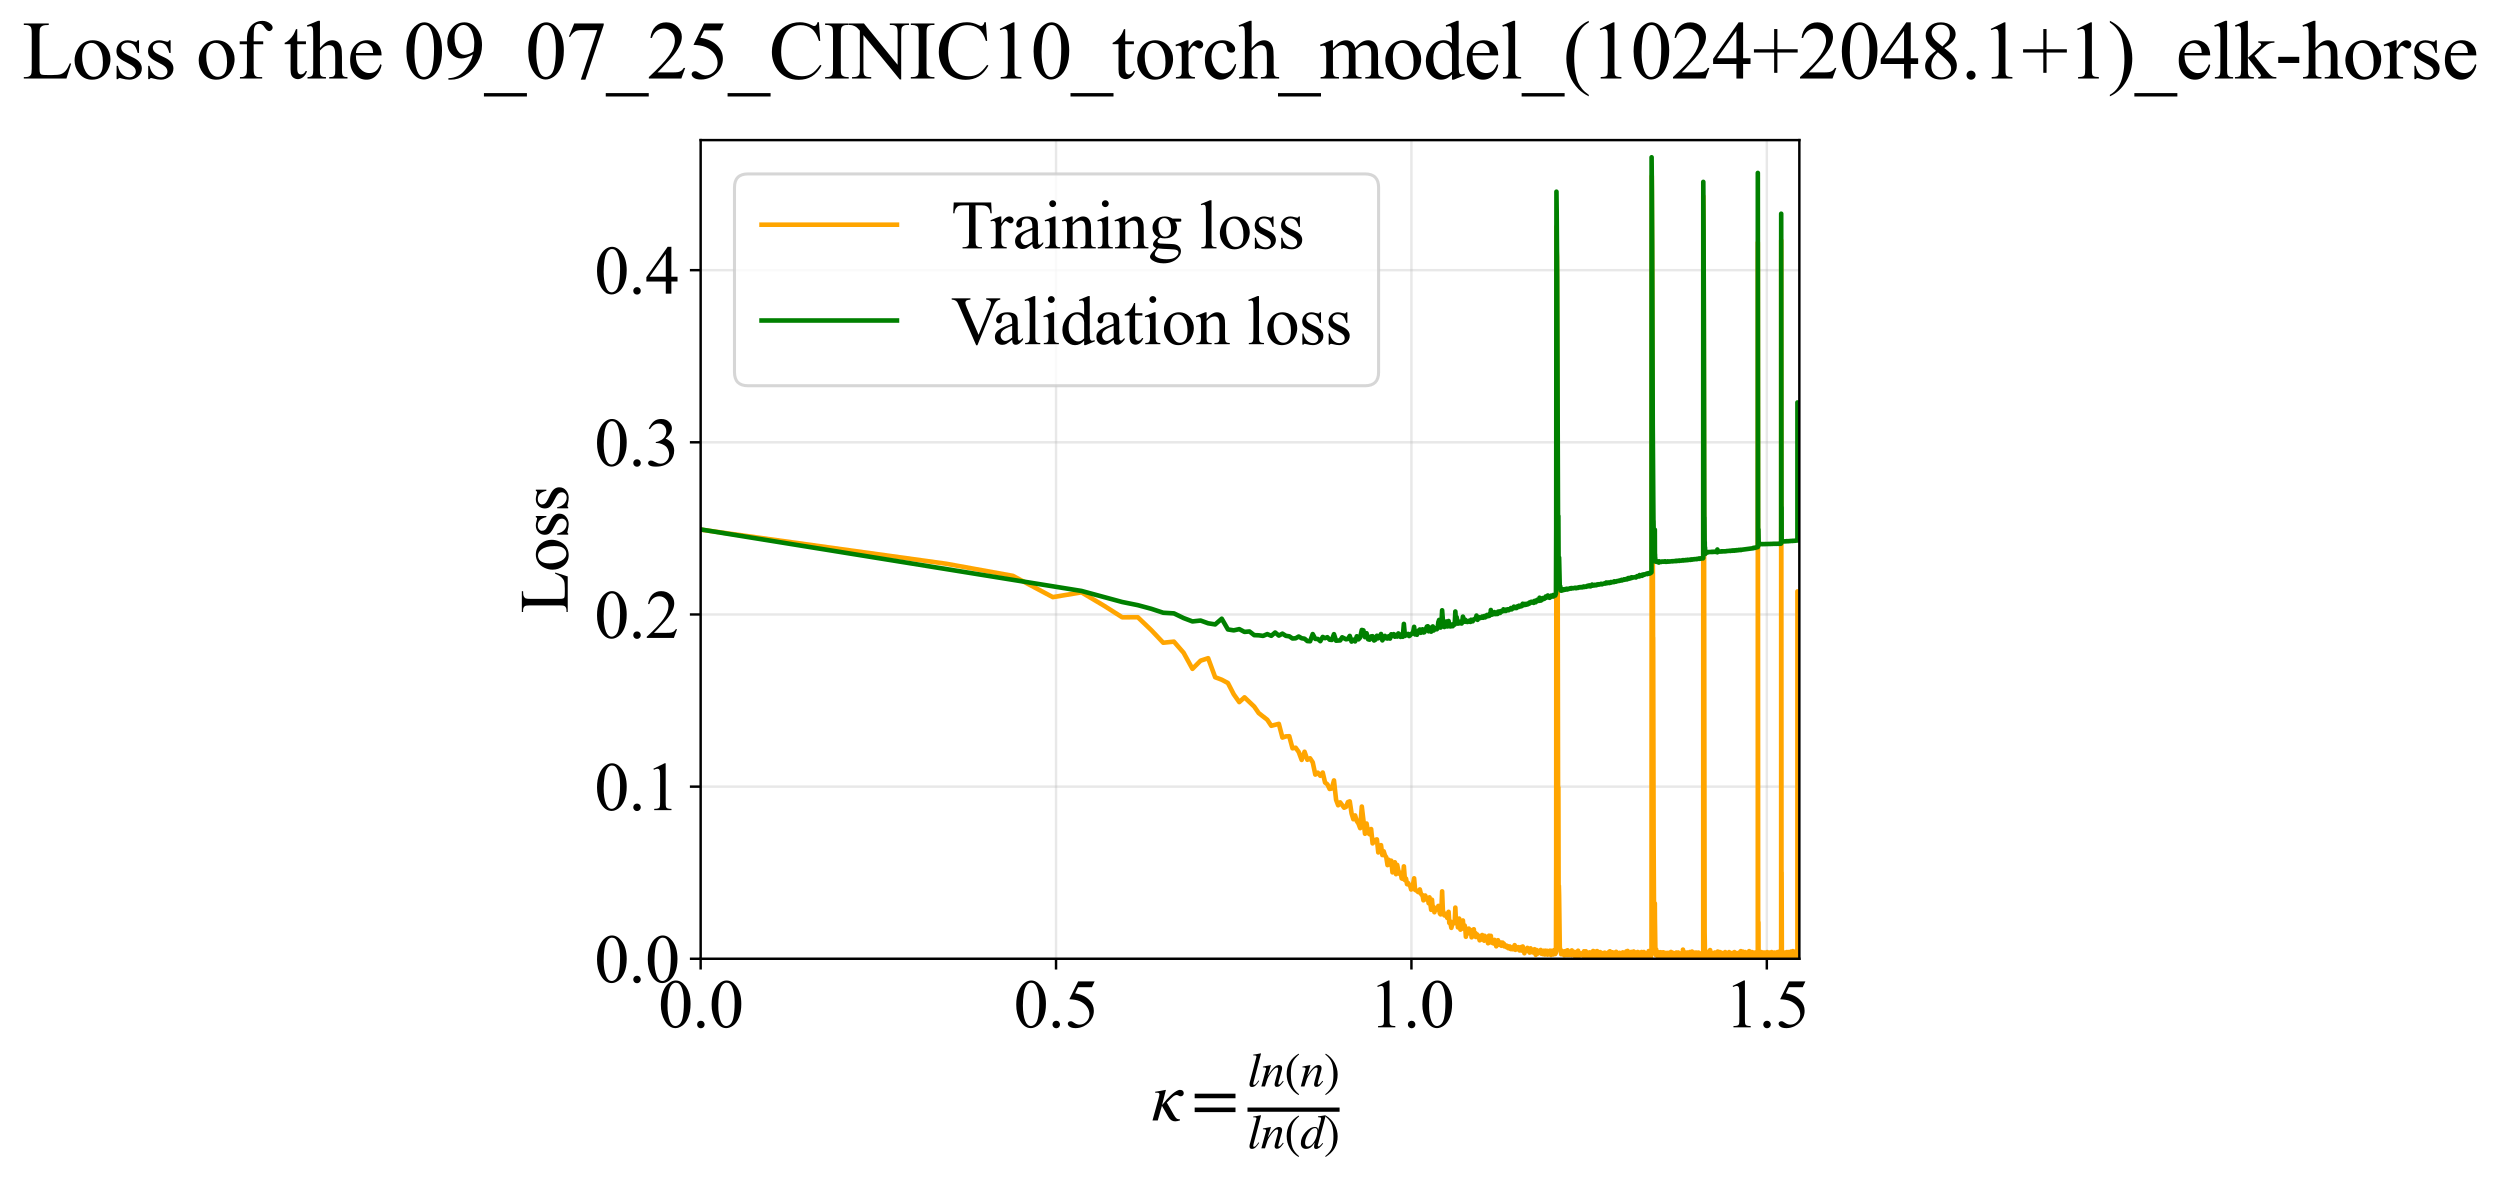 <?xml version="1.0" encoding="utf-8" standalone="no"?>
<!DOCTYPE svg PUBLIC "-//W3C//DTD SVG 1.1//EN"
  "http://www.w3.org/Graphics/SVG/1.1/DTD/svg11.dtd">
<svg xmlns:xlink="http://www.w3.org/1999/xlink" width="812.6pt" height="383.266pt" viewBox="0 0 812.6 383.266" xmlns="http://www.w3.org/2000/svg" version="1.1">
 <defs>
  <style type="text/css">*{stroke-linejoin: round; stroke-linecap: butt}</style>
 </defs>
 <g id="figure_1">
  <g id="patch_1">
   <path d="M -0 383.266 
L 812.6 383.266 
L 812.6 0 
L -0 0 
z
" style="fill: #ffffff"/>
  </g>
  <g id="axes_1">
   <g id="patch_2">
    <path d="M 227.74 311.644 
L 584.86 311.644 
L 584.86 45.532 
L 227.74 45.532 
z
" style="fill: #ffffff"/>
   </g>
   <g id="matplotlib.axis_1">
    <g id="xtick_1">
     <g id="line2d_1">
      <path d="M 227.74 311.644 
L 227.74 45.532 
" clip-path="url(#pf0dfe1e44d)" style="fill: none; stroke: #b0b0b0; stroke-opacity: 0.3; stroke-width: 0.8; stroke-linecap: square"/>
     </g>
     <g id="line2d_2">
      <defs>
       <path id="mcf5b27bb3f" d="M 0 0 
L 0 3.5 
" style="stroke: #000000; stroke-width: 0.8"/>
      </defs>
      <g>
       <use xlink:href="#mcf5b27bb3f" x="227.74" y="311.644" style="stroke: #000000; stroke-width: 0.8"/>
      </g>
     </g>
     <g id="text_1">
      <!-- 0.0 -->
      <g transform="translate(213.99 333.92) scale(0.22 -0.22)">
       <defs>
        <path id="TimesNewRomanPSMT-30" d="M 231 2094 
Q 231 2819 450 3342 
Q 669 3866 1031 4122 
Q 1313 4325 1613 4325 
Q 2100 4325 2488 3828 
Q 2972 3213 2972 2159 
Q 2972 1422 2759 906 
Q 2547 391 2217 158 
Q 1888 -75 1581 -75 
Q 975 -75 572 641 
Q 231 1244 231 2094 
z
M 844 2016 
Q 844 1141 1059 588 
Q 1238 122 1591 122 
Q 1759 122 1940 273 
Q 2122 425 2216 781 
Q 2359 1319 2359 2297 
Q 2359 3022 2209 3506 
Q 2097 3866 1919 4016 
Q 1791 4119 1609 4119 
Q 1397 4119 1231 3928 
Q 1006 3669 925 3112 
Q 844 2556 844 2016 
z
" transform="scale(0.016)"/>
        <path id="TimesNewRomanPSMT-2e" d="M 800 606 
Q 947 606 1047 504 
Q 1147 403 1147 259 
Q 1147 116 1045 14 
Q 944 -88 800 -88 
Q 656 -88 554 14 
Q 453 116 453 259 
Q 453 406 554 506 
Q 656 606 800 606 
z
" transform="scale(0.016)"/>
       </defs>
       <use xlink:href="#TimesNewRomanPSMT-30"/>
       <use xlink:href="#TimesNewRomanPSMT-2e" transform="translate(50 0)"/>
       <use xlink:href="#TimesNewRomanPSMT-30" transform="translate(75 0)"/>
      </g>
     </g>
    </g>
    <g id="xtick_2">
     <g id="line2d_3">
      <path d="M 343.256 311.644 
L 343.256 45.532 
" clip-path="url(#pf0dfe1e44d)" style="fill: none; stroke: #b0b0b0; stroke-opacity: 0.3; stroke-width: 0.8; stroke-linecap: square"/>
     </g>
     <g id="line2d_4">
      <g>
       <use xlink:href="#mcf5b27bb3f" x="343.256" y="311.644" style="stroke: #000000; stroke-width: 0.8"/>
      </g>
     </g>
     <g id="text_2">
      <!-- 0.5 -->
      <g transform="translate(329.506 333.92) scale(0.22 -0.22)">
       <defs>
        <path id="TimesNewRomanPSMT-35" d="M 2778 4238 
L 2534 3706 
L 1259 3706 
L 981 3138 
Q 1809 3016 2294 2522 
Q 2709 2097 2709 1522 
Q 2709 1188 2573 903 
Q 2438 619 2231 419 
Q 2025 219 1772 97 
Q 1413 -75 1034 -75 
Q 653 -75 479 54 
Q 306 184 306 341 
Q 306 428 378 495 
Q 450 563 559 563 
Q 641 563 702 538 
Q 763 513 909 409 
Q 1144 247 1384 247 
Q 1750 247 2026 523 
Q 2303 800 2303 1197 
Q 2303 1581 2056 1914 
Q 1809 2247 1375 2428 
Q 1034 2569 447 2591 
L 1259 4238 
L 2778 4238 
z
" transform="scale(0.016)"/>
       </defs>
       <use xlink:href="#TimesNewRomanPSMT-30"/>
       <use xlink:href="#TimesNewRomanPSMT-2e" transform="translate(50 0)"/>
       <use xlink:href="#TimesNewRomanPSMT-35" transform="translate(75 0)"/>
      </g>
     </g>
    </g>
    <g id="xtick_3">
     <g id="line2d_5">
      <path d="M 458.771 311.644 
L 458.771 45.532 
" clip-path="url(#pf0dfe1e44d)" style="fill: none; stroke: #b0b0b0; stroke-opacity: 0.3; stroke-width: 0.8; stroke-linecap: square"/>
     </g>
     <g id="line2d_6">
      <g>
       <use xlink:href="#mcf5b27bb3f" x="458.771" y="311.644" style="stroke: #000000; stroke-width: 0.8"/>
      </g>
     </g>
     <g id="text_3">
      <!-- 1.0 -->
      <g transform="translate(445.021 333.92) scale(0.22 -0.22)">
       <defs>
        <path id="TimesNewRomanPSMT-31" d="M 750 3822 
L 1781 4325 
L 1884 4325 
L 1884 747 
Q 1884 391 1914 303 
Q 1944 216 2037 169 
Q 2131 122 2419 116 
L 2419 0 
L 825 0 
L 825 116 
Q 1125 122 1212 167 
Q 1300 213 1334 289 
Q 1369 366 1369 747 
L 1369 3034 
Q 1369 3497 1338 3628 
Q 1316 3728 1258 3775 
Q 1200 3822 1119 3822 
Q 1003 3822 797 3725 
L 750 3822 
z
" transform="scale(0.016)"/>
       </defs>
       <use xlink:href="#TimesNewRomanPSMT-31"/>
       <use xlink:href="#TimesNewRomanPSMT-2e" transform="translate(50 0)"/>
       <use xlink:href="#TimesNewRomanPSMT-30" transform="translate(75 0)"/>
      </g>
     </g>
    </g>
    <g id="xtick_4">
     <g id="line2d_7">
      <path d="M 574.287 311.644 
L 574.287 45.532 
" clip-path="url(#pf0dfe1e44d)" style="fill: none; stroke: #b0b0b0; stroke-opacity: 0.3; stroke-width: 0.8; stroke-linecap: square"/>
     </g>
     <g id="line2d_8">
      <g>
       <use xlink:href="#mcf5b27bb3f" x="574.287" y="311.644" style="stroke: #000000; stroke-width: 0.8"/>
      </g>
     </g>
     <g id="text_4">
      <!-- 1.5 -->
      <g transform="translate(560.537 333.92) scale(0.22 -0.22)">
       <use xlink:href="#TimesNewRomanPSMT-31"/>
       <use xlink:href="#TimesNewRomanPSMT-2e" transform="translate(50 0)"/>
       <use xlink:href="#TimesNewRomanPSMT-35" transform="translate(75 0)"/>
      </g>
     </g>
    </g>
    <g id="text_5">
     <!-- $\kappa  = \frac{ln(n)}{ln(d)}$ -->
     <g transform="translate(374.29 364.186) scale(0.22 -0.22)">
      <defs>
       <path id="STIXGeneral-Italic-3ba" d="M 979 1440 
L 998 1446 
Q 1850 2541 2464 2790 
Q 2547 2822 2630 2822 
Q 2797 2822 2886 2736 
Q 2976 2650 2976 2522 
Q 2976 2387 2893 2307 
Q 2810 2227 2682 2227 
Q 2605 2227 2502 2288 
Q 2400 2349 2336 2349 
Q 2170 2349 1990 2205 
Q 1811 2061 1414 1645 
L 2042 544 
Q 2202 262 2310 182 
Q 2419 102 2624 102 
L 2624 0 
Q 2374 -83 2182 -83 
Q 1786 -83 1555 326 
L 960 1350 
L 576 0 
L 90 0 
L 640 1978 
Q 730 2317 730 2406 
Q 730 2560 518 2560 
L 339 2560 
L 339 2650 
Q 678 2694 1306 2822 
L 1325 2803 
L 979 1440 
z
" transform="scale(0.016)"/>
       <path id="STIXGeneral-Regular-3d" d="M 4077 2048 
L 307 2048 
L 307 2470 
L 4077 2470 
L 4077 2048 
z
M 4077 768 
L 307 768 
L 307 1190 
L 4077 1190 
L 4077 768 
z
" transform="scale(0.016)"/>
       <path id="STIXGeneral-Italic-6c" d="M 1786 4339 
L 806 595 
Q 755 410 755 320 
Q 755 205 864 205 
Q 1037 205 1293 570 
L 1453 794 
L 1542 730 
Q 1254 275 1046 102 
Q 838 -70 576 -70 
Q 262 -70 262 288 
Q 262 397 288 480 
L 1165 3834 
Q 1184 3898 1184 3955 
Q 1184 4096 870 4096 
L 755 4096 
L 755 4198 
Q 1203 4250 1747 4371 
L 1786 4339 
z
" transform="scale(0.016)"/>
       <path id="STIXGeneral-Italic-6e" d="M 2944 749 
L 3034 666 
Q 2707 218 2534 80 
Q 2362 -58 2138 -58 
Q 2010 -58 1923 28 
Q 1837 115 1837 288 
Q 1837 390 1939 768 
L 2221 1805 
Q 2310 2150 2310 2310 
Q 2310 2496 2157 2496 
Q 1971 2496 1750 2275 
Q 1530 2054 1210 1587 
Q 998 1274 899 1024 
Q 800 774 570 0 
L 90 0 
L 704 2240 
Q 717 2304 717 2349 
Q 717 2445 630 2480 
Q 544 2515 301 2522 
L 301 2624 
Q 550 2675 857 2729 
Q 1165 2784 1338 2822 
L 1363 2810 
L 934 1414 
Q 1408 2170 1753 2496 
Q 2099 2822 2413 2822 
Q 2611 2822 2720 2716 
Q 2829 2611 2829 2432 
Q 2829 2272 2765 2048 
L 2406 749 
Q 2317 429 2317 358 
Q 2317 243 2419 243 
Q 2541 243 2810 582 
Q 2854 634 2944 749 
z
" transform="scale(0.016)"/>
       <path id="STIXGeneral-Regular-28" d="M 1946 -1030 
L 1869 -1133 
Q 1126 -710 716 32 
Q 307 774 307 1613 
Q 307 3386 1888 4326 
L 1946 4224 
Q 1293 3667 1075 3126 
Q 858 2586 858 1632 
Q 858 685 1082 96 
Q 1306 -493 1946 -1030 
z
" transform="scale(0.016)"/>
       <path id="STIXGeneral-Regular-29" d="M 186 4224 
L 262 4326 
Q 992 3891 1408 3148 
Q 1824 2406 1824 1581 
Q 1824 -166 243 -1133 
L 186 -1030 
Q 845 -486 1059 54 
Q 1274 595 1274 1562 
Q 1274 2534 1059 3120 
Q 845 3706 186 4224 
z
" transform="scale(0.016)"/>
       <path id="STIXGeneral-Italic-64" d="M 3334 4371 
L 3373 4333 
L 3123 3360 
L 2739 1958 
Q 2323 429 2323 384 
Q 2323 256 2438 256 
Q 2522 256 2614 336 
Q 2707 416 2963 710 
L 3040 646 
Q 2547 -83 2099 -83 
Q 1978 -83 1907 -6 
Q 1837 70 1837 205 
Q 1837 397 1920 774 
Q 1645 307 1379 118 
Q 1114 -70 781 -70 
Q 461 -70 278 125 
Q 96 320 96 678 
Q 96 1440 713 2131 
Q 1331 2822 1965 2822 
Q 2163 2822 2256 2732 
Q 2349 2643 2381 2451 
L 2387 2451 
L 2675 3494 
Q 2765 3808 2765 3949 
Q 2765 4051 2694 4076 
Q 2624 4102 2355 4115 
L 2355 4224 
Q 2848 4269 3334 4371 
z
M 2278 2310 
Q 2278 2477 2185 2576 
Q 2093 2675 1978 2675 
Q 1677 2675 1395 2381 
Q 1075 2042 864 1571 
Q 653 1101 653 704 
Q 653 486 752 361 
Q 851 237 1024 237 
Q 1312 237 1606 550 
Q 1901 864 2089 1350 
Q 2278 1837 2278 2310 
z
" transform="scale(0.016)"/>
      </defs>
      <use xlink:href="#STIXGeneral-Italic-3ba" transform="translate(0 0.003)"/>
      <use xlink:href="#STIXGeneral-Regular-3d" transform="translate(58.84 0.003)"/>
      <use xlink:href="#STIXGeneral-Italic-6c" transform="translate(141.78 50.192) scale(0.7)"/>
      <use xlink:href="#STIXGeneral-Italic-6e" transform="translate(161.24 50.192) scale(0.7)"/>
      <use xlink:href="#STIXGeneral-Regular-28" transform="translate(196.24 50.192) scale(0.7)"/>
      <use xlink:href="#STIXGeneral-Italic-6e" transform="translate(219.55 50.192) scale(0.7)"/>
      <use xlink:href="#STIXGeneral-Regular-29" transform="translate(254.55 50.192) scale(0.7)"/>
      <use xlink:href="#STIXGeneral-Italic-6c" transform="translate(141.78 -41.258) scale(0.7)"/>
      <use xlink:href="#STIXGeneral-Italic-6e" transform="translate(161.24 -41.258) scale(0.7)"/>
      <use xlink:href="#STIXGeneral-Regular-28" transform="translate(196.24 -41.258) scale(0.7)"/>
      <use xlink:href="#STIXGeneral-Italic-64" transform="translate(219.55 -41.258) scale(0.7)"/>
      <use xlink:href="#STIXGeneral-Regular-29" transform="translate(254.55 -41.258) scale(0.7)"/>
      <path d="M 141.78 12.8 
L 141.78 19.05 
L 277.86 19.05 
L 277.86 12.8 
L 141.78 12.8 
z
"/>
     </g>
    </g>
   </g>
   <g id="matplotlib.axis_2">
    <g id="ytick_1">
     <g id="line2d_9">
      <path d="M 227.74 311.644 
L 584.86 311.644 
" clip-path="url(#pf0dfe1e44d)" style="fill: none; stroke: #b0b0b0; stroke-opacity: 0.3; stroke-width: 0.8; stroke-linecap: square"/>
     </g>
     <g id="line2d_10">
      <defs>
       <path id="m485e8eeb7c" d="M 0 0 
L -3.5 0 
" style="stroke: #000000; stroke-width: 0.8"/>
      </defs>
      <g>
       <use xlink:href="#m485e8eeb7c" x="227.74" y="311.644" style="stroke: #000000; stroke-width: 0.8"/>
      </g>
     </g>
     <g id="text_6">
      <!-- 0.0 -->
      <g transform="translate(193.24 319.282) scale(0.22 -0.22)">
       <use xlink:href="#TimesNewRomanPSMT-30"/>
       <use xlink:href="#TimesNewRomanPSMT-2e" transform="translate(50 0)"/>
       <use xlink:href="#TimesNewRomanPSMT-30" transform="translate(75 0)"/>
      </g>
     </g>
    </g>
    <g id="ytick_2">
     <g id="line2d_11">
      <path d="M 227.74 255.685 
L 584.86 255.685 
" clip-path="url(#pf0dfe1e44d)" style="fill: none; stroke: #b0b0b0; stroke-opacity: 0.3; stroke-width: 0.8; stroke-linecap: square"/>
     </g>
     <g id="line2d_12">
      <g>
       <use xlink:href="#m485e8eeb7c" x="227.74" y="255.685" style="stroke: #000000; stroke-width: 0.8"/>
      </g>
     </g>
     <g id="text_7">
      <!-- 0.1 -->
      <g transform="translate(193.24 263.323) scale(0.22 -0.22)">
       <use xlink:href="#TimesNewRomanPSMT-30"/>
       <use xlink:href="#TimesNewRomanPSMT-2e" transform="translate(50 0)"/>
       <use xlink:href="#TimesNewRomanPSMT-31" transform="translate(75 0)"/>
      </g>
     </g>
    </g>
    <g id="ytick_3">
     <g id="line2d_13">
      <path d="M 227.74 199.726 
L 584.86 199.726 
" clip-path="url(#pf0dfe1e44d)" style="fill: none; stroke: #b0b0b0; stroke-opacity: 0.3; stroke-width: 0.8; stroke-linecap: square"/>
     </g>
     <g id="line2d_14">
      <g>
       <use xlink:href="#m485e8eeb7c" x="227.74" y="199.726" style="stroke: #000000; stroke-width: 0.8"/>
      </g>
     </g>
     <g id="text_8">
      <!-- 0.2 -->
      <g transform="translate(193.24 207.364) scale(0.22 -0.22)">
       <defs>
        <path id="TimesNewRomanPSMT-32" d="M 2934 816 
L 2638 0 
L 138 0 
L 138 116 
Q 1241 1122 1691 1759 
Q 2141 2397 2141 2925 
Q 2141 3328 1894 3587 
Q 1647 3847 1303 3847 
Q 991 3847 742 3664 
Q 494 3481 375 3128 
L 259 3128 
Q 338 3706 661 4015 
Q 984 4325 1469 4325 
Q 1984 4325 2329 3994 
Q 2675 3663 2675 3213 
Q 2675 2891 2525 2569 
Q 2294 2063 1775 1497 
Q 997 647 803 472 
L 1909 472 
Q 2247 472 2383 497 
Q 2519 522 2628 598 
Q 2738 675 2819 816 
L 2934 816 
z
" transform="scale(0.016)"/>
       </defs>
       <use xlink:href="#TimesNewRomanPSMT-30"/>
       <use xlink:href="#TimesNewRomanPSMT-2e" transform="translate(50 0)"/>
       <use xlink:href="#TimesNewRomanPSMT-32" transform="translate(75 0)"/>
      </g>
     </g>
    </g>
    <g id="ytick_4">
     <g id="line2d_15">
      <path d="M 227.74 143.768 
L 584.86 143.768 
" clip-path="url(#pf0dfe1e44d)" style="fill: none; stroke: #b0b0b0; stroke-opacity: 0.3; stroke-width: 0.8; stroke-linecap: square"/>
     </g>
     <g id="line2d_16">
      <g>
       <use xlink:href="#m485e8eeb7c" x="227.74" y="143.768" style="stroke: #000000; stroke-width: 0.8"/>
      </g>
     </g>
     <g id="text_9">
      <!-- 0.3 -->
      <g transform="translate(193.24 151.406) scale(0.22 -0.22)">
       <defs>
        <path id="TimesNewRomanPSMT-33" d="M 325 3431 
Q 506 3859 782 4092 
Q 1059 4325 1472 4325 
Q 1981 4325 2253 3994 
Q 2459 3747 2459 3466 
Q 2459 3003 1878 2509 
Q 2269 2356 2469 2072 
Q 2669 1788 2669 1403 
Q 2669 853 2319 450 
Q 1863 -75 997 -75 
Q 569 -75 414 31 
Q 259 138 259 259 
Q 259 350 332 419 
Q 406 488 509 488 
Q 588 488 669 463 
Q 722 447 909 348 
Q 1097 250 1169 231 
Q 1284 197 1416 197 
Q 1734 197 1970 444 
Q 2206 691 2206 1028 
Q 2206 1275 2097 1509 
Q 2016 1684 1919 1775 
Q 1784 1900 1550 2001 
Q 1316 2103 1072 2103 
L 972 2103 
L 972 2197 
Q 1219 2228 1467 2375 
Q 1716 2522 1828 2728 
Q 1941 2934 1941 3181 
Q 1941 3503 1739 3701 
Q 1538 3900 1238 3900 
Q 753 3900 428 3381 
L 325 3431 
z
" transform="scale(0.016)"/>
       </defs>
       <use xlink:href="#TimesNewRomanPSMT-30"/>
       <use xlink:href="#TimesNewRomanPSMT-2e" transform="translate(50 0)"/>
       <use xlink:href="#TimesNewRomanPSMT-33" transform="translate(75 0)"/>
      </g>
     </g>
    </g>
    <g id="ytick_5">
     <g id="line2d_17">
      <path d="M 227.74 87.809 
L 584.86 87.809 
" clip-path="url(#pf0dfe1e44d)" style="fill: none; stroke: #b0b0b0; stroke-opacity: 0.3; stroke-width: 0.8; stroke-linecap: square"/>
     </g>
     <g id="line2d_18">
      <g>
       <use xlink:href="#m485e8eeb7c" x="227.74" y="87.809" style="stroke: #000000; stroke-width: 0.8"/>
      </g>
     </g>
     <g id="text_10">
      <!-- 0.4 -->
      <g transform="translate(193.24 95.447) scale(0.22 -0.22)">
       <defs>
        <path id="TimesNewRomanPSMT-34" d="M 2978 1563 
L 2978 1119 
L 2409 1119 
L 2409 0 
L 1894 0 
L 1894 1119 
L 100 1119 
L 100 1519 
L 2066 4325 
L 2409 4325 
L 2409 1563 
L 2978 1563 
z
M 1894 1563 
L 1894 3666 
L 406 1563 
L 1894 1563 
z
" transform="scale(0.016)"/>
       </defs>
       <use xlink:href="#TimesNewRomanPSMT-30"/>
       <use xlink:href="#TimesNewRomanPSMT-2e" transform="translate(50 0)"/>
       <use xlink:href="#TimesNewRomanPSMT-34" transform="translate(75 0)"/>
      </g>
     </g>
    </g>
    <g id="text_11">
     <!-- Loss -->
     <g transform="translate(184.534 199.369) rotate(-90) scale(0.22 -0.22)">
      <defs>
       <path id="TimesNewRomanPSMT-4c" d="M 3669 1172 
L 3772 1150 
L 3409 0 
L 128 0 
L 128 116 
L 288 116 
Q 556 116 672 291 
Q 738 391 738 753 
L 738 3488 
Q 738 3884 650 3984 
Q 528 4122 288 4122 
L 128 4122 
L 128 4238 
L 2047 4238 
L 2047 4122 
Q 1709 4125 1573 4059 
Q 1438 3994 1388 3894 
Q 1338 3794 1338 3416 
L 1338 753 
Q 1338 494 1388 397 
Q 1425 331 1503 300 
Q 1581 269 1991 269 
L 2300 269 
Q 2788 269 2984 341 
Q 3181 413 3343 595 
Q 3506 778 3669 1172 
z
" transform="scale(0.016)"/>
       <path id="TimesNewRomanPSMT-6f" d="M 1600 2947 
Q 2250 2947 2644 2453 
Q 2978 2031 2978 1484 
Q 2978 1100 2793 706 
Q 2609 313 2286 112 
Q 1963 -88 1566 -88 
Q 919 -88 538 428 
Q 216 863 216 1403 
Q 216 1797 411 2186 
Q 606 2575 925 2761 
Q 1244 2947 1600 2947 
z
M 1503 2744 
Q 1338 2744 1170 2645 
Q 1003 2547 900 2300 
Q 797 2053 797 1666 
Q 797 1041 1045 587 
Q 1294 134 1700 134 
Q 2003 134 2200 384 
Q 2397 634 2397 1244 
Q 2397 2006 2069 2444 
Q 1847 2744 1503 2744 
z
" transform="scale(0.016)"/>
       <path id="TimesNewRomanPSMT-73" d="M 2050 2947 
L 2050 1972 
L 1947 1972 
Q 1828 2431 1642 2597 
Q 1456 2763 1169 2763 
Q 950 2763 815 2647 
Q 681 2531 681 2391 
Q 681 2216 781 2091 
Q 878 1963 1175 1819 
L 1631 1597 
Q 2266 1288 2266 781 
Q 2266 391 1970 151 
Q 1675 -88 1309 -88 
Q 1047 -88 709 6 
Q 606 38 541 38 
Q 469 38 428 -44 
L 325 -44 
L 325 978 
L 428 978 
Q 516 541 762 319 
Q 1009 97 1316 97 
Q 1531 97 1667 223 
Q 1803 350 1803 528 
Q 1803 744 1651 891 
Q 1500 1038 1047 1263 
Q 594 1488 453 1669 
Q 313 1847 313 2119 
Q 313 2472 555 2709 
Q 797 2947 1181 2947 
Q 1350 2947 1591 2875 
Q 1750 2828 1803 2828 
Q 1853 2828 1881 2850 
Q 1909 2872 1947 2947 
L 2050 2947 
z
" transform="scale(0.016)"/>
      </defs>
      <use xlink:href="#TimesNewRomanPSMT-4c"/>
      <use xlink:href="#TimesNewRomanPSMT-6f" transform="translate(61.084 0)"/>
      <use xlink:href="#TimesNewRomanPSMT-73" transform="translate(111.084 0)"/>
      <use xlink:href="#TimesNewRomanPSMT-73" transform="translate(150 0)"/>
     </g>
    </g>
   </g>
   <g id="line2d_19">
    <path d="M 227.74 172.154 
L 307.67 183.26 
L 329.223 187.179 
L 342.204 194.092 
L 351.523 192.54 
L 358.797 196.854 
L 364.765 200.648 
L 369.825 200.62 
L 374.217 204.819 
L 378.097 208.913 
L 381.572 208.553 
L 384.719 212.179 
L 387.594 217.401 
L 390.241 214.744 
L 392.693 213.942 
L 394.976 220.129 
L 397.114 220.937 
L 399.122 222.015 
L 401.017 225.673 
L 402.809 228.214 
L 404.51 226.658 
L 407.672 229.673 
L 409.147 231.797 
L 411.914 233.948 
L 413.216 235.908 
L 415.677 235.286 
L 416.843 239.738 
L 417.969 239.352 
L 419.058 239.301 
L 420.113 243.223 
L 421.136 243.044 
L 422.128 244.418 
L 423.091 247.004 
L 424.028 244.348 
L 424.938 246.956 
L 425.825 246.481 
L 426.688 247.786 
L 427.53 251.771 
L 428.351 251.157 
L 429.152 252.16 
L 429.935 251.107 
L 430.699 254.357 
L 431.447 254.932 
L 432.178 256.443 
L 432.893 256.294 
L 433.593 253.67 
L 434.279 259.968 
L 434.951 261.747 
L 435.61 260.807 
L 436.889 262.541 
L 437.511 262.269 
L 438.122 260.717 
L 438.721 260.482 
L 439.31 264.396 
L 439.889 266.283 
L 440.458 265.041 
L 441.017 266.897 
L 441.567 267.721 
L 442.108 269.181 
L 442.64 262.164 
L 443.68 271.009 
L 444.189 267.677 
L 444.689 270.751 
L 445.182 271.18 
L 445.668 269.476 
L 446.147 274.133 
L 447.084 272.98 
L 447.544 272.842 
L 447.996 277.077 
L 448.443 274.909 
L 448.884 274.706 
L 449.319 277.928 
L 449.749 276.707 
L 450.173 278.046 
L 450.592 278.662 
L 451.005 281.202 
L 451.414 279.485 
L 451.817 281.067 
L 452.216 279.766 
L 452.61 283.551 
L 452.999 281.107 
L 453.384 280.275 
L 453.765 284.141 
L 454.141 281.122 
L 454.513 282.949 
L 454.881 284.019 
L 455.245 283.685 
L 455.605 285.52 
L 455.961 285.666 
L 456.313 281.604 
L 456.662 286.079 
L 457.007 285.579 
L 457.348 287.393 
L 457.686 287.011 
L 458.021 287.655 
L 458.352 287.95 
L 458.68 289.127 
L 459.005 288.416 
L 459.327 287.191 
L 459.645 285.487 
L 459.961 289.248 
L 460.584 289.564 
L 460.89 289.907 
L 461.195 290.032 
L 461.496 289.101 
L 461.795 290.328 
L 462.091 290.845 
L 462.384 290.96 
L 462.675 292.643 
L 462.963 292.43 
L 463.249 291.077 
L 463.814 292.39 
L 464.092 291.922 
L 464.369 293.587 
L 464.643 291.678 
L 465.184 295.728 
L 465.452 292.448 
L 465.717 295.428 
L 465.98 294.781 
L 466.242 296.514 
L 466.501 295.6 
L 466.758 295.241 
L 467.013 295.654 
L 467.266 295.582 
L 467.518 294.46 
L 467.767 295.379 
L 468.015 296.95 
L 468.261 297.22 
L 468.505 295.916 
L 468.747 289.72 
L 468.987 295.962 
L 469.463 297.521 
L 469.699 297.599 
L 470.165 297.013 
L 470.395 298.336 
L 470.624 298.19 
L 470.851 296.38 
L 471.077 299.99 
L 471.301 299.39 
L 471.746 301.586 
L 472.184 299.859 
L 472.401 299.99 
L 472.616 299.463 
L 472.831 300.066 
L 473.043 295.009 
L 473.255 299.595 
L 473.465 299.278 
L 473.674 299.169 
L 473.881 301.435 
L 474.088 300.613 
L 474.293 298.574 
L 474.699 302.171 
L 474.9 301.435 
L 475.1 301.476 
L 475.299 301.84 
L 475.497 299.188 
L 475.693 301.344 
L 475.889 301.389 
L 476.083 300.822 
L 476.276 301.713 
L 476.468 304.484 
L 476.849 302.08 
L 477.038 303.452 
L 477.225 302.908 
L 477.412 301.83 
L 477.782 303.42 
L 477.966 302.265 
L 478.148 302.571 
L 478.33 304.668 
L 478.69 303.175 
L 478.868 302.969 
L 479.046 302.048 
L 479.223 303.981 
L 479.399 304.382 
L 479.573 303.271 
L 479.747 304.56 
L 479.92 304.385 
L 480.093 303.701 
L 480.434 304.226 
L 480.604 304.361 
L 480.94 305.641 
L 481.107 304.246 
L 481.439 305.409 
L 481.603 305.364 
L 481.767 303.912 
L 481.93 304.901 
L 482.092 305.051 
L 482.253 304.791 
L 482.414 305.763 
L 482.574 304.179 
L 482.733 305.165 
L 482.891 304.976 
L 483.049 305.546 
L 483.361 305.52 
L 483.517 305.326 
L 483.671 306.59 
L 483.978 304.136 
L 484.131 306.394 
L 484.283 304.676 
L 484.434 305.817 
L 484.584 304.189 
L 484.734 306.233 
L 484.883 306.314 
L 485.031 306.056 
L 485.179 306.542 
L 485.326 305.853 
L 485.473 306.658 
L 485.764 305.494 
L 485.908 305.972 
L 486.052 306.963 
L 486.195 306.615 
L 486.338 307.585 
L 486.48 306.871 
L 486.622 307.247 
L 486.762 306.965 
L 486.903 305.608 
L 487.042 307.044 
L 487.181 306.672 
L 487.32 306.734 
L 487.458 307.112 
L 487.595 307.056 
L 487.732 307.157 
L 487.868 306.34 
L 488.004 307.407 
L 488.139 307.357 
L 488.408 306.385 
L 488.675 307.134 
L 488.807 306.727 
L 488.939 307.611 
L 489.07 307.113 
L 489.332 307.335 
L 489.591 307.83 
L 489.72 307.372 
L 489.848 307.942 
L 490.104 307.541 
L 490.231 308.196 
L 490.483 307.899 
L 490.608 308.247 
L 490.733 307.633 
L 490.858 308.395 
L 490.982 308.179 
L 491.106 308.492 
L 491.229 308.328 
L 491.596 308.528 
L 491.717 307.869 
L 491.838 307.832 
L 492.198 308.57 
L 492.317 307.213 
L 492.436 307.58 
L 492.555 308.73 
L 492.673 307.654 
L 493.024 308.553 
L 493.256 308.155 
L 493.372 308.456 
L 493.601 307.865 
L 493.716 308.201 
L 493.83 308.179 
L 493.943 308.944 
L 494.056 308.573 
L 494.169 308.915 
L 494.281 308.883 
L 494.505 307.81 
L 494.616 307.984 
L 494.727 308.997 
L 494.948 307.642 
L 495.276 309.124 
L 495.385 308.797 
L 495.493 309.838 
L 495.709 308.674 
L 495.816 308.945 
L 496.03 308.527 
L 496.242 309.011 
L 496.348 308.851 
L 496.453 308.098 
L 496.662 308.826 
L 496.767 309.152 
L 496.871 309.092 
L 496.974 309.287 
L 497.078 308.557 
L 497.181 309.633 
L 497.283 308.936 
L 497.386 309.359 
L 497.488 308.243 
L 497.691 309.283 
L 497.792 309.158 
L 497.893 309.303 
L 497.993 309.05 
L 498.094 309.542 
L 498.293 309.205 
L 498.392 309.17 
L 498.491 308.675 
L 498.59 309.68 
L 498.787 308.536 
L 498.885 309.068 
L 498.982 308.737 
L 499.079 309.126 
L 499.176 310.361 
L 499.273 309.311 
L 499.37 309.36 
L 499.466 308.798 
L 499.562 309.685 
L 499.657 309.475 
L 499.753 309.993 
L 499.848 309.078 
L 500.037 309.49 
L 500.131 309.074 
L 500.225 309.681 
L 500.319 309.205 
L 500.506 309.669 
L 500.599 309.622 
L 500.784 308.775 
L 500.876 309.477 
L 500.968 309.195 
L 501.06 310.027 
L 501.242 309.284 
L 501.424 309.765 
L 501.514 309.181 
L 501.604 310.155 
L 501.784 309.028 
L 502.14 310.256 
L 502.317 309.009 
L 502.493 309.936 
L 502.668 309.22 
L 502.755 309.762 
L 502.842 309.058 
L 503.015 310.302 
L 503.101 309.288 
L 503.187 310.029 
L 503.273 309.327 
L 503.359 309.908 
L 503.529 309.16 
L 503.699 309.787 
L 503.783 309.001 
L 503.951 310.094 
L 504.035 310.083 
L 504.119 310.415 
L 504.202 309.797 
L 504.285 310.109 
L 504.368 309.045 
L 504.451 309.296 
L 504.534 309.494 
L 504.616 309.075 
L 504.698 310.104 
L 504.78 309.534 
L 504.862 310.237 
L 504.944 310.124 
L 505.025 309.011 
L 505.106 309.095 
L 505.187 308.81 
L 505.509 310.086 
L 505.669 309.641 
L 505.749 309.707 
L 505.828 279.238 
L 505.907 73.703 
L 505.986 81.759 
L 506.065 83.376 
L 506.222 138.063 
L 506.457 275.868 
L 506.534 255.965 
L 506.612 292.583 
L 506.689 287.913 
L 506.767 291.048 
L 506.997 308.457 
L 507.074 308.779 
L 507.15 308.436 
L 507.302 309.328 
L 507.378 308.957 
L 507.454 310.176 
L 507.529 309.131 
L 507.605 310 
L 507.829 309.18 
L 507.979 309.965 
L 508.053 309.986 
L 508.127 309.373 
L 508.201 310.099 
L 508.275 310.045 
L 508.348 310.028 
L 508.422 310.508 
L 508.568 309.202 
L 508.641 310.306 
L 508.714 310.216 
L 508.787 309.599 
L 508.932 310.448 
L 509.004 309.099 
L 509.076 309.621 
L 509.434 310.453 
L 509.505 308.876 
L 509.718 310.446 
L 509.788 309.539 
L 509.859 310.14 
L 509.999 309.522 
L 510.069 310.454 
L 510.139 309.805 
L 510.208 309.854 
L 510.485 310.015 
L 510.692 310.331 
L 510.76 309.869 
L 510.829 310.503 
L 510.897 308.921 
L 510.965 309.875 
L 511.033 309.528 
L 511.101 309.728 
L 511.236 310.221 
L 511.437 309.331 
L 511.705 310.35 
L 511.97 309.57 
L 512.036 311.002 
L 512.101 309.471 
L 512.167 310.38 
L 512.298 309.753 
L 512.363 310.404 
L 512.428 310.237 
L 512.493 309.622 
L 512.623 310.238 
L 512.817 309.921 
L 512.881 310.089 
L 512.945 309.019 
L 513.009 311.181 
L 513.073 310.569 
L 513.2 309.614 
L 513.264 310.706 
L 513.327 309.948 
L 513.454 309.794 
L 513.517 309.787 
L 513.643 310.275 
L 513.705 309.943 
L 513.768 310.412 
L 513.83 310.1 
L 514.079 310.287 
L 514.141 310.102 
L 514.203 310.445 
L 514.264 310.293 
L 514.326 309.969 
L 514.387 310.592 
L 514.449 310.127 
L 514.51 309.649 
L 514.693 310.753 
L 514.875 309.2 
L 515.116 310.457 
L 515.176 309.976 
L 515.236 310.003 
L 515.295 310.157 
L 515.355 309.856 
L 515.415 310.786 
L 515.474 309.213 
L 515.533 310.001 
L 515.593 310.472 
L 515.652 310.159 
L 515.711 309.855 
L 515.77 310.012 
L 515.829 310.472 
L 515.887 310.308 
L 515.946 310.019 
L 516.004 310.174 
L 516.063 310.17 
L 516.121 310.023 
L 516.179 310.806 
L 516.238 310.79 
L 516.411 310.321 
L 516.469 310.946 
L 516.527 310.796 
L 516.641 309.552 
L 516.699 310.507 
L 516.756 309.547 
L 516.813 310.185 
L 516.87 310.19 
L 516.927 310.8 
L 517.041 310.035 
L 517.097 310.489 
L 517.154 310.19 
L 517.379 310.65 
L 517.435 310.502 
L 517.491 309.869 
L 517.547 310.496 
L 517.603 310.198 
L 517.658 310.801 
L 517.714 310.521 
L 517.769 310.51 
L 517.825 309.112 
L 517.88 309.74 
L 517.935 309.893 
L 517.99 310.516 
L 518.045 309.594 
L 518.1 309.887 
L 518.155 309.905 
L 518.21 309.745 
L 518.265 310.348 
L 518.319 309.266 
L 518.374 310.514 
L 518.428 310.363 
L 518.483 310.363 
L 518.537 311.129 
L 518.645 309.426 
L 518.699 310.049 
L 518.753 310.992 
L 518.807 310.705 
L 518.967 309.917 
L 519.021 310.068 
L 519.074 309.91 
L 519.128 309.145 
L 519.181 311.001 
L 519.234 310.537 
L 519.287 309.91 
L 519.34 310.851 
L 519.393 310.697 
L 519.445 310.706 
L 519.498 310.545 
L 519.551 309.926 
L 519.603 310.7 
L 519.656 309.924 
L 519.708 310.384 
L 519.76 309.754 
L 519.813 310.079 
L 519.865 309.921 
L 519.969 310.852 
L 520.124 309.468 
L 520.176 309.624 
L 520.227 310.862 
L 520.279 309.784 
L 520.33 309.772 
L 520.433 310.557 
L 520.637 309.791 
L 520.789 310.719 
L 520.941 309.783 
L 520.991 310.566 
L 521.091 310.413 
L 521.142 310.416 
L 521.192 310.879 
L 521.242 310.255 
L 521.292 310.731 
L 521.341 311.034 
L 521.441 309.794 
L 521.491 310.731 
L 521.54 309.646 
L 521.639 310.728 
L 521.688 309.67 
L 521.738 310.255 
L 521.787 311.191 
L 521.836 310.238 
L 521.885 309.776 
L 521.934 309.946 
L 522.032 309.795 
L 522.08 310.722 
L 522.129 309.796 
L 522.178 309.952 
L 522.323 310.59 
L 522.372 310.11 
L 522.42 310.419 
L 522.468 310.582 
L 522.516 309.806 
L 522.564 310.895 
L 522.612 310.428 
L 522.66 310.116 
L 522.708 310.436 
L 522.756 310.739 
L 522.899 310.12 
L 522.946 310.128 
L 522.994 310.736 
L 523.041 309.343 
L 523.088 310.741 
L 523.277 309.197 
L 523.464 310.906 
L 523.511 309.661 
L 523.604 309.811 
L 523.651 309.664 
L 523.697 311.069 
L 523.79 310.597 
L 523.836 310.591 
L 523.928 310.602 
L 523.974 309.979 
L 524.066 310.915 
L 524.112 309.52 
L 524.158 310.137 
L 524.204 311.071 
L 524.25 309.985 
L 524.341 310.454 
L 524.386 309.983 
L 524.432 310.598 
L 524.522 311.077 
L 524.613 310.146 
L 524.658 311.074 
L 524.703 310.765 
L 524.838 310.144 
L 524.883 311.08 
L 524.972 310.931 
L 525.061 309.534 
L 525.106 310.302 
L 525.195 310.462 
L 525.239 309.991 
L 525.283 311.084 
L 525.328 309.38 
L 525.372 310.938 
L 525.504 310.005 
L 525.723 310.937 
L 525.767 310.159 
L 525.81 311.402 
L 525.854 310.931 
L 526.027 310 
L 526.157 310.784 
L 526.114 309.847 
L 526.2 310.773 
L 526.286 310.938 
L 526.329 310.319 
L 526.415 309.695 
L 526.543 310.785 
L 526.628 310.473 
L 526.67 309.856 
L 526.713 310.481 
L 526.84 310.627 
L 526.882 310.632 
L 526.924 310.321 
L 526.966 310.945 
L 527.008 310.012 
L 527.218 311.099 
L 527.259 310.327 
L 527.301 310.479 
L 527.343 310.954 
L 527.426 310.794 
L 527.467 309.548 
L 527.509 310.019 
L 527.55 310.797 
L 527.633 310.643 
L 527.674 310.637 
L 527.715 309.706 
L 527.756 310.795 
L 527.797 310.955 
L 527.879 310.02 
L 527.961 310.335 
L 528.043 310.958 
L 528.083 310.646 
L 528.165 310.337 
L 528.205 310.96 
L 528.246 310.027 
L 528.286 310.332 
L 528.327 310.025 
L 528.367 309.712 
L 528.407 310.959 
L 528.448 309.563 
L 528.488 310.186 
L 528.528 309.407 
L 528.568 310.805 
L 528.608 309.252 
L 528.688 310.494 
L 528.728 309.873 
L 528.768 309.562 
L 528.808 310.807 
L 528.887 310.342 
L 528.967 309.873 
L 529.006 310.497 
L 529.046 309.1 
L 529.085 310.344 
L 529.125 310.499 
L 529.243 309.877 
L 529.322 310.962 
L 529.361 310.345 
L 529.4 310.035 
L 529.439 310.188 
L 529.478 310.967 
L 529.517 310.658 
L 529.556 309.724 
L 529.634 310.191 
L 529.711 310.657 
L 529.789 310.811 
L 529.827 309.726 
L 529.866 311.125 
L 529.905 310.814 
L 529.943 309.727 
L 530.02 310.502 
L 530.135 309.728 
L 530.173 310.506 
L 530.211 310.194 
L 530.25 309.418 
L 530.288 310.194 
L 530.326 310.976 
L 530.364 309.577 
L 530.44 310.819 
L 530.515 310.042 
L 530.553 309.886 
L 530.591 310.664 
L 530.666 310.044 
L 530.779 310.975 
L 531.004 309.269 
L 531.152 310.825 
L 531.263 310.045 
L 531.3 310.358 
L 531.337 309.583 
L 531.374 310.357 
L 531.448 310.824 
L 531.558 310.67 
L 531.704 309.582 
L 531.814 311.136 
L 531.923 310.207 
L 531.959 310.673 
L 531.995 309.583 
L 532.067 310.361 
L 532.104 310.673 
L 532.14 310.517 
L 532.248 309.895 
L 532.319 309.433 
L 532.355 310.987 
L 532.498 309.9 
L 532.605 311.141 
L 532.676 309.587 
L 532.711 310.832 
L 532.747 310.677 
L 532.782 309.588 
L 532.853 310.055 
L 532.993 311.134 
L 533.133 310.056 
L 533.203 310.834 
L 533.238 310.368 
L 533.273 309.901 
L 533.308 310.524 
L 533.447 310.681 
L 533.516 310.837 
L 533.55 310.523 
L 533.585 309.437 
L 533.654 310.68 
L 533.688 310.525 
L 533.723 310.68 
L 533.757 310.992 
L 533.826 310.059 
L 533.894 310.372 
L 533.962 309.595 
L 533.996 309.751 
L 534.065 310.994 
L 534.132 310.682 
L 534.166 310.684 
L 534.234 310.218 
L 534.268 310.994 
L 534.302 310.062 
L 534.336 309.441 
L 534.369 310.685 
L 534.437 310.685 
L 534.47 310.528 
L 534.504 310.993 
L 534.537 310.218 
L 534.571 309.908 
L 534.604 310.375 
L 534.638 310.218 
L 534.671 310.218 
L 534.738 310.686 
L 534.771 309.909 
L 534.838 310.377 
L 534.871 310.843 
L 534.904 310.066 
L 534.937 310.219 
L 535.102 310.843 
L 535.135 310.376 
L 535.201 310.687 
L 535.234 310.687 
L 535.3 310.379 
L 535.332 310.532 
L 535.365 311.154 
L 535.398 310.534 
L 535.43 309.755 
L 535.496 310.533 
L 535.528 310.533 
L 535.561 310.223 
L 535.593 310.844 
L 535.723 309.913 
L 535.82 310.846 
L 535.852 310.535 
L 535.884 309.135 
L 535.917 310.069 
L 535.949 311.312 
L 536.013 310.533 
L 536.109 310.224 
L 536.205 310.693 
L 536.269 310.847 
L 536.3 309.914 
L 536.332 310.848 
L 536.396 309.916 
L 536.459 310.847 
L 536.522 310.691 
L 536.554 310.07 
L 536.617 311.006 
L 536.711 309.916 
L 536.805 310.225 
L 536.899 57.267 
L 536.93 66.676 
L 537.024 89.334 
L 537.303 209.551 
L 537.334 207.219 
L 537.487 273.122 
L 537.641 301.623 
L 537.671 299.358 
L 537.702 295.369 
L 537.732 299.282 
L 537.823 305.871 
L 537.884 293.628 
L 537.914 298.639 
L 538.065 309.069 
L 538.246 310.492 
L 538.306 308.575 
L 538.336 310.227 
L 538.396 310.166 
L 538.455 310.515 
L 538.604 309.447 
L 538.634 309.744 
L 538.722 309.711 
L 538.782 310.261 
L 538.929 309.78 
L 538.958 311.015 
L 539.046 310.581 
L 539.075 309.486 
L 539.163 309.927 
L 539.192 311.203 
L 539.251 310.737 
L 539.309 309.674 
L 539.396 309.977 
L 539.425 310.127 
L 539.483 309.995 
L 539.512 309.82 
L 539.627 310.619 
L 539.742 309.513 
L 539.885 310.761 
L 539.913 309.83 
L 539.999 310.617 
L 540.027 310.609 
L 540.169 310.932 
L 540.282 309.557 
L 540.395 310.985 
L 540.423 310.464 
L 540.451 310.161 
L 540.479 311.096 
L 540.535 310.003 
L 540.563 310.32 
L 540.619 310.473 
L 540.675 309.537 
L 540.786 310.632 
L 540.842 311.091 
L 540.897 310.012 
L 540.925 310.939 
L 540.98 310.788 
L 541.008 309.857 
L 541.036 311.109 
L 541.091 310.019 
L 541.146 309.704 
L 541.256 311.425 
L 541.283 309.86 
L 541.365 309.866 
L 541.447 310.492 
L 541.42 309.863 
L 541.474 310.174 
L 541.501 310.179 
L 541.61 311.113 
L 541.637 310.806 
L 541.664 309.872 
L 541.691 310.961 
L 541.745 310.337 
L 541.772 310.961 
L 541.826 310.184 
L 541.853 309.72 
L 541.88 310.03 
L 541.907 311.118 
L 541.988 310.185 
L 542.041 311.119 
L 542.068 310.033 
L 542.095 309.723 
L 542.121 311.116 
L 542.201 310.188 
L 542.255 310.966 
L 542.308 310.815 
L 542.44 309.728 
L 542.572 311.124 
L 542.651 309.882 
L 542.704 310.658 
L 542.73 310.817 
L 542.782 311.126 
L 542.861 310.038 
L 542.965 311.128 
L 542.939 309.732 
L 543.017 310.978 
L 543.121 309.419 
L 543.147 309.576 
L 543.276 311.133 
L 543.353 309.891 
L 543.379 311.136 
L 543.405 310.357 
L 543.456 310.975 
L 543.482 310.668 
L 543.508 309.584 
L 543.533 310.821 
L 543.61 309.892 
L 543.686 310.67 
L 543.712 310.666 
L 543.737 309.734 
L 543.814 310.517 
L 543.839 310.205 
L 543.89 310.673 
L 543.915 310.826 
L 543.94 310.512 
L 543.965 309.894 
L 544.016 310.98 
L 544.041 310.983 
L 544.167 310.052 
L 544.242 311.138 
L 544.292 310.674 
L 544.317 310.675 
L 544.392 310.832 
L 544.442 310.365 
L 544.467 310.984 
L 544.517 310.206 
L 544.591 309.742 
L 544.715 311.299 
L 544.74 311.143 
L 544.888 309.593 
L 544.937 310.833 
L 544.986 310.367 
L 545.059 309.9 
L 545.132 310.833 
L 545.157 310.057 
L 545.254 310.99 
L 545.278 310.212 
L 545.303 310.213 
L 545.375 310.834 
L 545.351 309.903 
L 545.448 310.68 
L 545.472 310.679 
L 545.496 309.592 
L 545.52 310.837 
L 545.593 309.904 
L 545.617 309.904 
L 545.713 311.146 
L 545.737 310.214 
L 545.833 310.373 
L 545.88 309.904 
L 545.904 310.992 
L 545.999 310.373 
L 546.094 310.838 
L 546.142 310.217 
L 546.189 311.152 
L 546.213 311.149 
L 546.331 310.219 
L 546.354 310.374 
L 546.425 310.217 
L 546.471 310.995 
L 546.588 310.375 
L 546.635 310.375 
L 546.658 309.753 
L 546.705 310.685 
L 546.728 310.685 
L 546.752 310.531 
L 546.775 309.598 
L 546.821 310.686 
L 546.868 310.221 
L 546.891 310.066 
L 546.937 310.221 
L 546.983 310.065 
L 547.006 310.689 
L 547.029 308.666 
L 547.098 311.155 
L 547.167 310.377 
L 547.19 310.845 
L 547.213 311.154 
L 547.259 310.377 
L 547.305 310.22 
L 547.328 310.532 
L 547.396 311.311 
L 547.533 310.067 
L 547.601 311 
L 547.668 310.533 
L 547.736 310.225 
L 547.804 310.692 
L 547.849 310.846 
L 547.916 309.602 
L 547.939 311.002 
L 548.028 310.38 
L 548.051 310.226 
L 548.073 311.002 
L 548.162 310.692 
L 548.184 310.691 
L 548.296 310.069 
L 548.273 310.848 
L 548.318 310.538 
L 548.34 310.537 
L 548.451 309.916 
L 548.539 309.605 
L 548.583 310.849 
L 548.605 309.762 
L 548.627 311.16 
L 548.693 310.382 
L 548.78 310.539 
L 548.736 310.227 
L 548.802 310.383 
L 548.824 310.383 
L 548.846 309.917 
L 548.868 311.317 
L 548.911 310.227 
L 549.02 311.161 
L 548.955 310.073 
L 549.042 310.85 
L 549.15 310.074 
L 549.215 311.316 
L 549.236 309.762 
L 549.258 310.851 
L 549.279 309.451 
L 549.301 311.162 
L 549.344 310.851 
L 549.408 311.317 
L 549.387 310.384 
L 549.451 310.85 
L 549.58 310.075 
L 549.686 311.162 
L 549.793 310.853 
L 549.835 309.764 
L 549.856 311.008 
L 549.898 310.697 
L 549.92 310.696 
L 549.941 311.008 
L 549.983 309.298 
L 550.046 310.697 
L 550.067 310.853 
L 550.088 310.542 
L 550.109 310.542 
L 550.172 310.698 
L 550.214 309.92 
L 550.361 311.009 
L 550.381 310.232 
L 550.444 311.164 
L 550.465 311.01 
L 550.506 309.921 
L 550.568 310.232 
L 550.651 310.076 
L 550.672 310.854 
L 550.734 310.078 
L 550.775 310.388 
L 550.796 310.544 
L 550.816 310.388 
L 550.857 310.855 
L 550.939 309.923 
L 551.001 309.612 
L 551.042 310.7 
L 551.062 310.233 
L 551.103 311.166 
L 551.144 310.545 
L 551.164 311.166 
L 551.184 310.389 
L 551.266 311.011 
L 551.306 310.078 
L 551.387 310.234 
L 551.428 311.011 
L 551.468 309.613 
L 551.488 310.545 
L 551.529 310.701 
L 551.549 309.924 
L 551.569 310.856 
L 551.649 310.39 
L 551.669 309.769 
L 551.689 310.701 
L 551.729 310.39 
L 551.789 311.012 
L 551.809 310.702 
L 551.849 309.769 
L 551.909 310.857 
L 551.929 310.858 
L 552.008 309.925 
L 551.989 311.168 
L 552.028 310.236 
L 552.088 309.614 
L 552.147 311.168 
L 552.167 311.168 
L 552.206 309.769 
L 552.285 310.702 
L 552.305 310.703 
L 552.344 309.924 
L 552.423 310.081 
L 552.501 311.014 
L 552.462 309.925 
L 552.54 310.858 
L 552.599 310.237 
L 552.579 311.014 
L 552.657 310.393 
L 552.716 310.081 
L 552.696 310.547 
L 552.735 310.548 
L 552.774 310.859 
L 552.793 309.926 
L 552.851 311.014 
L 552.871 310.703 
L 552.89 310.703 
L 552.967 310.082 
L 552.948 311.48 
L 553.006 310.548 
L 553.044 311.014 
L 553.064 310.237 
L 553.179 311.015 
L 553.313 310.238 
L 553.351 310.082 
L 553.37 310.548 
L 553.408 311.015 
L 553.427 310.549 
L 553.446 310.082 
L 553.503 310.704 
L 553.522 311.17 
L 553.541 310.394 
L 553.56 310.393 
L 553.579 309.461 
L 553.598 311.015 
L 553.617 310.238 
L 553.636 63.767 
L 553.73 83.034 
L 553.749 80.663 
L 553.768 82.69 
L 554.068 302.849 
L 554.179 310.104 
L 554.198 309.766 
L 554.216 309.763 
L 554.235 309.896 
L 554.254 309.13 
L 554.291 310.722 
L 554.328 310.265 
L 554.346 310.015 
L 554.365 310.901 
L 554.402 310.131 
L 554.439 310.938 
L 554.494 309.859 
L 554.512 310.636 
L 554.568 310.799 
L 554.604 310.168 
L 554.623 310.954 
L 554.659 309.713 
L 554.696 310.179 
L 554.733 309.716 
L 554.769 310.498 
L 554.806 310.958 
L 554.824 309.868 
L 554.842 309.72 
L 554.97 311.276 
L 555.042 310.038 
L 555.078 310.355 
L 555.133 310.976 
L 555.151 309.419 
L 555.169 310.201 
L 555.187 309.732 
L 555.205 310.508 
L 555.241 310.201 
L 555.295 311.131 
L 555.331 309.887 
L 555.367 310.82 
L 555.403 310.199 
L 555.492 310.359 
L 555.546 310.984 
L 555.528 310.206 
L 555.581 310.668 
L 555.599 309.586 
L 555.671 310.832 
L 555.688 310.051 
L 555.83 310.985 
L 555.848 308.811 
L 555.883 310.988 
L 555.936 310.676 
L 555.954 310.679 
L 556.042 309.898 
L 555.989 310.835 
L 556.077 310.057 
L 556.095 310.837 
L 556.147 309.748 
L 556.182 310.215 
L 556.252 311.302 
L 556.217 309.59 
L 556.287 310.371 
L 556.374 309.748 
L 556.34 310.683 
L 556.392 310.374 
L 556.409 310.374 
L 556.427 310.992 
L 556.479 310.371 
L 556.496 310.84 
L 556.565 309.752 
L 556.617 310.063 
L 556.669 311.151 
L 556.721 310.686 
L 556.755 309.752 
L 556.807 310.843 
L 556.824 310.842 
L 556.944 309.909 
L 556.858 311.155 
L 556.961 310.53 
L 556.996 310.842 
L 557.013 309.91 
L 557.081 311.153 
L 557.098 310.377 
L 557.2 310.222 
L 557.217 310.998 
L 557.285 310.067 
L 557.319 310.844 
L 557.336 311.155 
L 557.353 310.379 
L 557.369 310.69 
L 557.403 309.603 
L 557.42 310.847 
L 557.471 310.535 
L 557.538 310.847 
L 557.504 310.222 
L 557.572 310.536 
L 557.588 310.535 
L 557.605 309.914 
L 557.639 311.002 
L 557.706 310.224 
L 557.739 311.004 
L 557.789 310.69 
L 557.806 309.914 
L 557.873 310.847 
L 557.889 310.694 
L 557.906 310.848 
L 557.939 310.225 
L 557.956 310.072 
L 557.972 310.694 
L 557.989 310.226 
L 558.072 311.005 
L 558.039 309.917 
L 558.105 310.537 
L 558.154 309.449 
L 558.22 310.067 
L 558.253 311.003 
L 558.286 309.916 
L 558.303 310.227 
L 558.319 309.295 
L 558.368 310.851 
L 558.401 310.851 
L 558.483 310.228 
L 558.532 310.384 
L 558.548 310.384 
L 558.581 311.007 
L 558.614 309.607 
L 558.63 310.074 
L 558.646 309.608 
L 558.679 310.851 
L 558.711 309.762 
L 558.824 311.007 
L 558.841 310.696 
L 558.905 309.609 
L 558.873 310.852 
L 558.954 310.074 
L 559.002 309.454 
L 559.066 310.697 
L 559.163 309.92 
L 559.098 310.852 
L 559.179 310.542 
L 559.195 310.542 
L 559.258 311.008 
L 559.274 310.698 
L 559.306 309.922 
L 559.37 310.386 
L 559.434 311.009 
L 559.418 309.61 
L 559.465 310.388 
L 559.513 310.077 
L 559.497 310.854 
L 559.545 310.388 
L 559.576 309.922 
L 559.64 310.699 
L 559.655 310.078 
L 559.75 310.233 
L 559.797 311.011 
L 559.829 310.078 
L 559.876 310.855 
L 559.907 309.923 
L 560.001 310.233 
L 560.079 311.168 
L 560.125 310.545 
L 560.188 310.855 
L 560.172 310.39 
L 560.219 310.39 
L 560.25 309.923 
L 560.265 310.856 
L 560.281 310.545 
L 560.296 311.168 
L 560.358 310.391 
L 560.374 310.701 
L 560.435 309.925 
L 560.451 310.856 
L 560.481 310.545 
L 560.512 310.546 
L 560.528 309.614 
L 560.543 311.168 
L 560.62 310.702 
L 560.635 310.857 
L 560.65 310.546 
L 560.742 310.701 
L 560.757 309.458 
L 560.864 310.857 
L 560.925 310.236 
L 560.986 310.391 
L 561.031 310.547 
L 561.076 309.926 
L 561.197 310.703 
L 561.242 310.703 
L 561.257 311.014 
L 561.288 310.081 
L 561.333 310.393 
L 561.422 310.703 
L 561.437 309.926 
L 561.467 311.17 
L 561.557 310.859 
L 561.661 309.927 
L 561.676 310.859 
L 561.691 309.771 
L 561.78 310.549 
L 561.868 309.771 
L 561.883 309.927 
L 561.986 311.015 
L 561.972 309.771 
L 562.001 310.238 
L 562.089 311.016 
L 562.031 309.46 
L 562.119 310.705 
L 562.148 311.016 
L 562.206 309.927 
L 562.221 311.326 
L 562.323 311.016 
L 562.41 309.772 
L 562.439 310.861 
L 562.526 310.083 
L 562.468 311.171 
L 562.541 310.239 
L 562.613 310.861 
L 562.57 310.083 
L 562.657 310.549 
L 562.7 309.773 
L 562.729 310.861 
L 562.772 310.394 
L 562.786 311.172 
L 562.815 310.084 
L 562.886 310.861 
L 562.944 310.395 
L 562.958 311.016 
L 563.001 310.551 
L 563.086 311.017 
L 563.029 310.084 
L 563.115 310.706 
L 563.143 311.327 
L 563.243 310.24 
L 563.257 310.861 
L 563.328 310.084 
L 563.356 310.395 
L 563.426 309.774 
L 563.44 311.173 
L 563.455 310.24 
L 563.567 311.173 
L 563.497 309.618 
L 563.581 310.862 
L 563.595 310.862 
L 563.609 311.017 
L 563.623 310.395 
L 563.637 309.774 
L 563.707 310.706 
L 563.721 310.551 
L 563.749 310.706 
L 563.763 309.463 
L 563.819 310.862 
L 563.846 310.241 
L 563.86 311.018 
L 563.958 310.396 
L 564.068 310.863 
L 564.013 309.774 
L 564.082 310.552 
L 564.096 310.552 
L 564.11 310.862 
L 564.165 310.086 
L 564.206 310.552 
L 564.22 310.552 
L 564.248 311.173 
L 564.289 310.396 
L 564.33 310.707 
L 564.371 310.863 
L 564.44 310.241 
L 564.481 311.018 
L 564.467 309.93 
L 564.549 310.552 
L 564.562 309.775 
L 564.63 311.174 
L 564.644 310.863 
L 564.658 310.863 
L 564.671 310.086 
L 564.698 311.018 
L 564.766 310.241 
L 564.834 311.174 
L 564.807 309.93 
L 564.874 310.397 
L 564.928 310.708 
L 564.955 310.086 
L 564.968 311.33 
L 565.063 311.019 
L 565.13 311.174 
L 565.17 310.242 
L 565.223 311.33 
L 565.25 309.931 
L 565.29 311.019 
L 565.303 309.931 
L 565.396 310.708 
L 565.463 311.019 
L 565.542 309.465 
L 565.555 311.019 
L 565.648 310.864 
L 565.766 309.931 
L 565.871 311.175 
L 565.832 309.154 
L 565.884 310.709 
L 565.897 311.02 
L 565.95 309.931 
L 565.976 310.709 
L 566.002 311.02 
L 566.08 310.398 
L 566.171 311.175 
L 566.119 310.242 
L 566.184 310.864 
L 566.275 309.932 
L 566.21 311.02 
L 566.301 310.398 
L 566.339 311.175 
L 566.326 309.932 
L 566.404 310.243 
L 566.417 310.242 
L 566.455 311.486 
L 566.468 309.31 
L 566.532 310.709 
L 566.545 310.709 
L 566.558 311.331 
L 566.584 310.087 
L 566.648 310.554 
L 566.699 310.243 
L 566.673 310.709 
L 566.724 310.398 
L 566.775 311.02 
L 566.763 310.243 
L 566.814 310.709 
L 566.826 309.466 
L 566.839 311.175 
L 566.915 311.176 
L 567.017 310.087 
L 566.991 311.331 
L 567.029 310.709 
L 567.08 310.088 
L 567.105 310.554 
L 567.156 311.175 
L 567.168 310.398 
L 567.206 310.554 
L 567.281 309.466 
L 567.244 310.709 
L 567.307 310.399 
L 567.369 311.176 
L 567.382 309.932 
L 567.407 310.243 
L 567.432 309.932 
L 567.457 310.709 
L 567.494 311.176 
L 567.482 310.243 
L 567.544 310.243 
L 567.556 310.243 
L 567.594 311.487 
L 567.656 310.399 
L 567.718 309.777 
L 567.681 310.554 
L 567.743 310.399 
L 567.767 311.021 
L 567.854 310.554 
L 567.928 311.176 
L 567.916 310.088 
L 567.94 310.243 
L 567.953 309.777 
L 568.002 310.865 
L 568.026 309.932 
L 568.1 311.021 
L 568.112 309.777 
L 568.137 310.71 
L 568.161 309.933 
L 568.222 311.021 
L 568.234 310.554 
L 568.247 311.332 
L 568.259 309.622 
L 568.32 310.554 
L 568.332 309.622 
L 568.417 310.865 
L 568.453 311.332 
L 568.441 309.933 
L 568.465 311.021 
L 568.55 309.155 
L 568.574 310.554 
L 568.586 310.554 
L 568.634 310.865 
L 568.647 309.622 
L 568.671 310.554 
L 568.695 309.933 
L 568.719 311.021 
L 568.767 310.399 
L 568.839 311.176 
L 568.863 310.088 
L 568.875 310.088 
L 568.887 311.021 
L 568.982 310.866 
L 569.089 309.777 
L 569.03 311.021 
L 569.101 310.555 
L 569.149 309.467 
L 569.125 310.71 
L 569.161 310.71 
L 569.173 311.332 
L 569.22 309.777 
L 569.255 310.088 
L 569.279 310.088 
L 569.374 311.643 
L 569.338 309.933 
L 569.385 310.244 
L 569.397 310.244 
L 569.468 310.866 
L 569.456 309.467 
L 569.515 310.555 
L 569.55 310.088 
L 569.597 310.71 
L 569.62 310.555 
L 569.702 309.933 
L 569.749 311.176 
L 569.842 311.332 
L 569.877 310.244 
L 569.888 309.933 
L 569.923 310.866 
L 569.958 310.555 
L 569.97 311.177 
L 570.05 309.933 
L 570.062 310.555 
L 570.085 309.622 
L 570.12 311.021 
L 570.2 311.332 
L 570.177 310.089 
L 570.212 310.866 
L 570.281 309.933 
L 570.315 311.021 
L 570.384 309.933 
L 570.395 310.399 
L 570.487 311.488 
L 570.464 310.244 
L 570.509 310.866 
L 570.6 310.089 
L 570.532 311.177 
L 570.623 310.244 
L 570.714 311.021 
L 570.737 310.4 
L 570.748 310.244 
L 570.77 310.866 
L 570.782 310.71 
L 570.793 311.332 
L 570.838 310.244 
L 570.883 310.866 
L 570.917 309.467 
L 570.94 311.021 
L 570.996 310.244 
L 571.018 310.555 
L 571.029 309.622 
L 571.041 311.177 
L 571.141 310.71 
L 571.164 311.332 
L 571.264 309.778 
L 571.298 311.177 
L 571.353 310.866 
L 571.364 78.84 
L 571.464 310.042 
L 571.519 308.389 
L 571.564 299.763 
L 571.597 310.854 
L 571.619 310.502 
L 571.729 310.858 
L 571.663 309.923 
L 571.74 310.857 
L 571.784 311.48 
L 571.849 310.082 
L 571.937 311.016 
L 571.97 310.55 
L 571.981 310.549 
L 572.046 310.083 
L 572.035 310.704 
L 572.079 310.239 
L 572.165 311.016 
L 572.176 309.773 
L 572.187 310.706 
L 572.198 310.24 
L 572.22 311.017 
L 572.295 310.706 
L 572.306 310.706 
L 572.328 309.774 
L 572.349 311.017 
L 572.425 310.24 
L 572.478 311.017 
L 572.521 309.463 
L 572.532 310.862 
L 572.564 309.774 
L 572.639 310.396 
L 572.65 310.396 
L 572.746 311.328 
L 572.703 309.774 
L 572.756 310.707 
L 572.799 310.085 
L 572.852 310.396 
L 572.863 311.329 
L 572.926 309.774 
L 572.948 311.174 
L 572.958 309.62 
L 573.053 310.397 
L 573.159 311.019 
L 573.127 309.775 
L 573.169 310.552 
L 573.201 310.241 
L 573.232 310.863 
L 573.243 309.62 
L 573.316 311.018 
L 573.337 310.863 
L 573.369 309.62 
L 573.463 310.241 
L 573.494 311.485 
L 573.504 309.62 
L 573.567 310.553 
L 573.577 309.775 
L 573.619 310.864 
L 573.681 309.931 
L 573.722 311.019 
L 573.764 309.775 
L 573.795 310.864 
L 573.877 309.62 
L 573.887 310.398 
L 573.898 311.485 
L 573.99 310.087 
L 574.001 309.776 
L 574.042 311.175 
L 574.083 310.398 
L 574.093 310.397 
L 574.144 311.33 
L 574.113 310.087 
L 574.195 310.553 
L 574.256 310.864 
L 574.297 309.776 
L 574.388 311.486 
L 574.398 309.465 
L 574.408 311.019 
L 574.419 309.776 
L 574.52 310.709 
L 574.55 309.932 
L 574.58 311.175 
L 574.59 309.621 
L 574.691 310.398 
L 574.791 311.175 
L 574.761 309.932 
L 574.801 310.709 
L 574.852 309.621 
L 574.862 310.864 
L 574.912 310.709 
L 574.931 310.709 
L 575.031 311.02 
L 575.051 309.621 
L 575.121 311.176 
L 575.17 310.709 
L 575.2 310.865 
L 575.21 309.932 
L 575.239 310.554 
L 575.289 309.621 
L 575.318 311.175 
L 575.338 310.554 
L 575.378 310.865 
L 575.417 310.088 
L 575.437 310.709 
L 575.535 309.777 
L 575.466 311.331 
L 575.544 310.865 
L 575.633 309.777 
L 575.603 311.331 
L 575.662 310.088 
L 575.681 311.176 
L 575.769 309.777 
L 575.837 309.466 
L 575.905 311.176 
L 576.011 309.621 
L 576.021 310.399 
L 576.031 310.399 
L 576.098 311.02 
L 576.069 309.932 
L 576.137 310.865 
L 576.166 309.621 
L 576.252 310.399 
L 576.348 311.021 
L 576.31 310.243 
L 576.367 310.71 
L 576.462 310.243 
L 576.424 311.331 
L 576.482 310.399 
L 576.52 311.021 
L 576.529 309.932 
L 576.596 310.554 
L 576.643 309.622 
L 576.615 310.71 
L 576.69 310.088 
L 576.766 310.71 
L 576.738 309.622 
L 576.794 310.554 
L 576.87 309.622 
L 576.86 311.176 
L 576.898 310.088 
L 576.964 311.332 
L 577.001 311.021 
L 577.095 309.933 
L 577.048 311.176 
L 577.114 310.71 
L 577.132 309.933 
L 577.17 310.865 
L 577.216 310.243 
L 577.226 311.176 
L 577.282 309.777 
L 577.328 310.399 
L 577.384 310.865 
L 577.347 309.933 
L 577.411 310.71 
L 577.467 309.622 
L 577.504 311.332 
L 577.522 310.399 
L 577.55 309.933 
L 577.559 311.021 
L 577.605 310.555 
L 577.688 311.487 
L 577.697 309.777 
L 577.707 309.777 
L 577.798 311.021 
L 577.743 309.466 
L 577.853 310.865 
L 577.862 309.622 
L 577.881 311.176 
L 577.963 310.088 
L 578.008 311.021 
L 578.072 310.244 
L 578.108 311.021 
L 578.126 309.778 
L 578.181 310.399 
L 578.208 309.622 
L 578.217 311.021 
L 578.262 310.71 
L 578.271 311.177 
L 578.28 310.088 
L 578.361 310.399 
L 578.406 310.088 
L 578.424 311.177 
L 578.451 310.555 
L 578.523 311.177 
L 578.496 310.244 
L 578.55 310.555 
L 578.603 309.933 
L 578.586 311.332 
L 578.63 311.021 
L 578.639 311.332 
L 578.657 310.399 
L 578.693 310.866 
L 578.702 309.001 
L 578.799 310.555 
L 578.853 309.622 
L 578.915 311.332 
L 578.941 310.555 
L 578.95 302.196 
L 578.959 78.144 
L 579.056 305.095 
L 579.153 311.133 
L 579.091 283.556 
L 579.171 310.009 
L 579.197 311.621 
L 579.258 309.918 
L 579.276 310.849 
L 579.285 309.609 
L 579.302 311.474 
L 579.39 309.921 
L 579.485 311.323 
L 579.494 310.235 
L 579.546 309.458 
L 579.538 310.701 
L 579.59 310.546 
L 579.65 310.235 
L 579.685 311.168 
L 579.72 309.615 
L 579.754 311.169 
L 579.797 310.237 
L 579.84 309.771 
L 579.823 311.171 
L 579.883 310.082 
L 579.995 311.172 
L 580.055 309.928 
L 580.106 310.394 
L 580.115 310.394 
L 580.132 311.171 
L 580.209 310.084 
L 580.217 311.016 
L 580.319 310.239 
L 580.336 310.239 
L 580.345 309.617 
L 580.421 311.328 
L 580.446 309.929 
L 580.455 309.929 
L 580.581 311.328 
L 580.607 309.929 
L 580.691 310.396 
L 580.758 310.707 
L 580.749 309.463 
L 580.783 310.085 
L 580.816 311.173 
L 580.867 309.464 
L 580.983 311.329 
L 581.083 309.775 
L 581.091 310.707 
L 581.124 311.329 
L 581.116 310.241 
L 581.174 310.397 
L 581.182 309.93 
L 581.232 311.174 
L 581.29 310.086 
L 581.38 311.33 
L 581.372 309.464 
L 581.405 311.019 
L 581.413 311.019 
L 581.446 310.086 
L 581.471 311.174 
L 581.528 310.242 
L 581.667 311.175 
L 581.626 310.086 
L 581.675 311.174 
L 581.781 309.465 
L 581.789 310.708 
L 581.838 310.086 
L 581.846 310.864 
L 581.854 309.775 
L 581.911 311.019 
L 581.951 310.553 
L 582.024 310.242 
L 582.048 311.019 
L 582.128 309.31 
L 582.161 310.242 
L 582.217 311.175 
L 582.273 310.709 
L 582.289 311.019 
L 582.297 309.776 
L 582.377 310.864 
L 582.433 309.465 
L 582.425 311.175 
L 582.496 309.932 
L 582.512 311.175 
L 582.584 309.621 
L 582.631 311.02 
L 582.742 309.155 
L 582.647 311.175 
L 582.766 310.554 
L 582.821 311.486 
L 582.805 309.932 
L 582.837 311.02 
L 582.892 309.777 
L 582.947 310.087 
L 583.041 310.865 
L 583.017 309.777 
L 583.056 310.088 
L 583.064 310.087 
L 583.134 311.331 
L 583.08 309.932 
L 583.189 311.02 
L 583.228 309.621 
L 583.29 311.331 
L 583.298 311.176 
L 583.383 310.088 
L 583.422 310.399 
L 583.468 309.311 
L 583.53 311.176 
L 583.568 309.777 
L 583.638 310.399 
L 583.653 311.176 
L 583.691 309.777 
L 583.73 310.71 
L 583.737 309.932 
L 583.799 311.642 
L 583.845 310.088 
L 583.867 309.777 
L 583.959 311.487 
L 583.982 309.622 
L 584.073 310.71 
L 584.141 311.021 
L 584.111 309.622 
L 584.179 310.71 
L 584.186 309.622 
L 584.232 310.632 
L 584.239 192.228 
L 584.337 310.319 
L 584.345 309.444 
L 584.412 310.854 
L 584.435 310.391 
L 584.45 311.322 
L 584.51 309.771 
L 584.547 310.548 
L 584.615 309.616 
L 584.585 311.481 
L 584.659 309.773 
L 584.734 311.016 
L 584.763 309.617 
L 584.771 309.929 
L 584.86 311.017 
L 584.815 309.774 
L 584.86 311.017 
" clip-path="url(#pf0dfe1e44d)" style="fill: none; stroke: #ffa500; stroke-width: 1.5; stroke-linecap: square"/>
   </g>
   <g id="line2d_20">
    <path d="M 227.74 172.085 
L 351.523 192.077 
L 364.765 195.677 
L 369.825 196.699 
L 374.217 197.883 
L 378.097 199.164 
L 381.572 199.373 
L 384.719 200.897 
L 387.594 201.988 
L 390.241 201.702 
L 392.693 202.593 
L 394.976 202.962 
L 397.114 201.107 
L 399.122 204.588 
L 401.017 204.892 
L 402.809 204.495 
L 404.51 205.394 
L 406.128 205.254 
L 407.672 206.447 
L 409.147 206.5 
L 410.559 206.691 
L 411.914 206.113 
L 413.216 206.663 
L 414.47 205.596 
L 415.677 206.591 
L 416.843 205.96 
L 417.969 206.679 
L 419.058 206.826 
L 420.113 207.53 
L 421.136 207.472 
L 422.128 206.894 
L 423.091 207.458 
L 424.028 207.601 
L 424.938 208.372 
L 425.825 208.436 
L 426.688 206.101 
L 427.53 207.67 
L 428.351 207.693 
L 429.152 208.401 
L 429.935 207.035 
L 430.699 207.426 
L 431.447 207.113 
L 432.178 207.92 
L 432.893 208.001 
L 433.593 206.134 
L 434.279 208.248 
L 435.61 208.159 
L 436.256 207.15 
L 437.511 207.793 
L 438.122 207.691 
L 438.721 206.701 
L 439.31 208.541 
L 439.889 207.92 
L 440.458 208.485 
L 441.017 206.81 
L 441.567 207.82 
L 442.108 207.215 
L 442.64 204.755 
L 443.164 204.893 
L 443.68 207.108 
L 444.189 205.832 
L 444.689 207.793 
L 445.182 207.92 
L 445.668 206.856 
L 446.147 206.8 
L 446.619 208.185 
L 447.084 207.913 
L 447.544 206.646 
L 447.996 207.469 
L 448.443 206.916 
L 448.884 206.071 
L 449.319 208.141 
L 450.173 206.691 
L 450.592 207.474 
L 451.005 207.553 
L 451.414 206.772 
L 451.817 207.564 
L 452.216 206.164 
L 452.61 206.711 
L 452.999 206.123 
L 453.384 206.954 
L 453.765 206.365 
L 454.141 206.921 
L 454.513 205.89 
L 455.245 207.023 
L 455.605 206.152 
L 455.961 206.976 
L 456.313 202.798 
L 456.662 206.704 
L 457.007 206.343 
L 457.348 206.436 
L 457.686 206.049 
L 458.021 206.742 
L 458.352 206.544 
L 458.68 206.01 
L 459.005 205.991 
L 459.327 205.41 
L 459.645 203.751 
L 459.961 206.224 
L 460.274 205.676 
L 460.584 206.321 
L 460.89 205.18 
L 461.496 204.607 
L 461.795 205.691 
L 462.384 204.539 
L 462.675 205.583 
L 462.963 205.513 
L 463.814 203.645 
L 464.092 203.561 
L 464.369 205.201 
L 464.643 203.966 
L 464.915 204.408 
L 465.184 205.318 
L 465.452 204.626 
L 465.717 203.612 
L 465.98 204.936 
L 466.501 204.42 
L 466.758 204.142 
L 467.013 204.539 
L 467.266 204.251 
L 467.518 202.218 
L 467.767 201.504 
L 468.015 203.804 
L 468.261 203.98 
L 468.505 202.939 
L 468.747 198.371 
L 468.987 201.531 
L 469.226 203.035 
L 469.463 203.808 
L 469.699 202.982 
L 469.932 203.407 
L 470.165 201.999 
L 470.395 203.631 
L 470.851 201.847 
L 471.077 203.577 
L 471.301 202.923 
L 471.524 203.611 
L 471.746 203.5 
L 471.965 202.972 
L 472.184 203.541 
L 472.616 202.669 
L 472.831 203.02 
L 473.043 198.765 
L 473.255 201.657 
L 473.465 200.595 
L 473.881 202.708 
L 474.088 202.085 
L 474.293 202.202 
L 474.496 202.62 
L 474.699 202.05 
L 475.1 202.66 
L 475.299 202.071 
L 475.497 200.425 
L 475.693 200.943 
L 475.889 202.106 
L 476.276 201.471 
L 476.468 202.106 
L 476.659 201.963 
L 476.849 202.152 
L 477.038 202.161 
L 477.225 201.864 
L 477.412 201.789 
L 477.597 201.844 
L 477.782 202.104 
L 477.966 202.139 
L 478.148 201.451 
L 478.33 201.535 
L 478.69 201.945 
L 478.868 201.387 
L 479.223 201.338 
L 479.399 201.093 
L 479.573 201.233 
L 479.747 200.897 
L 479.92 200.082 
L 480.093 201.341 
L 480.264 201.468 
L 480.773 200.61 
L 480.94 200.956 
L 481.107 200.885 
L 481.273 200.669 
L 481.603 200.798 
L 481.767 200.396 
L 481.93 200.785 
L 482.092 200.796 
L 482.253 200.309 
L 482.574 200.225 
L 482.733 200.682 
L 482.891 200.153 
L 483.049 200.443 
L 483.205 199.98 
L 483.361 199.877 
L 483.517 200.324 
L 483.671 200.07 
L 483.825 200.066 
L 483.978 200.222 
L 484.131 200.166 
L 484.283 199.432 
L 484.434 199.891 
L 484.584 198.272 
L 484.883 199.808 
L 485.326 199.45 
L 485.473 199.64 
L 485.618 199.494 
L 485.764 198.962 
L 486.195 199.617 
L 486.338 199.27 
L 486.622 199.291 
L 486.762 199.565 
L 486.903 198.81 
L 487.042 198.828 
L 487.181 199.05 
L 487.32 198.732 
L 487.458 198.805 
L 487.595 199.232 
L 487.732 198.691 
L 487.868 198.618 
L 488.004 198.888 
L 488.139 198.796 
L 488.274 198.542 
L 488.542 198.662 
L 488.675 198.052 
L 488.807 198.606 
L 488.939 198.533 
L 489.201 198.599 
L 489.332 198.421 
L 489.462 198.592 
L 489.591 198.128 
L 489.976 198.358 
L 490.104 198.033 
L 490.231 198.043 
L 490.357 198.359 
L 490.608 198.007 
L 490.733 197.988 
L 490.858 198.122 
L 491.106 197.628 
L 491.229 197.721 
L 491.352 198.075 
L 491.838 197.65 
L 491.959 197.663 
L 492.079 197.181 
L 492.198 197.627 
L 492.436 197.652 
L 492.555 197.29 
L 492.673 197.479 
L 492.79 197.403 
L 492.907 197.649 
L 493.024 197.309 
L 493.14 197.46 
L 493.256 197.068 
L 493.487 197.074 
L 493.601 197.317 
L 493.716 196.866 
L 494.169 197.14 
L 494.393 196.787 
L 494.505 197.066 
L 494.616 196.998 
L 494.948 196.238 
L 495.058 196.777 
L 495.167 196.412 
L 495.385 196.652 
L 495.493 196.644 
L 495.709 196.28 
L 495.816 196.619 
L 496.03 196.407 
L 496.136 196.558 
L 496.348 196.455 
L 496.453 196.198 
L 496.558 196.447 
L 496.662 196.231 
L 496.871 196.31 
L 497.078 195.863 
L 497.181 196.161 
L 497.589 195.648 
L 497.792 195.862 
L 497.893 195.591 
L 497.993 195.871 
L 498.293 195.591 
L 498.392 195.61 
L 498.491 195.964 
L 498.787 195.315 
L 498.885 195.655 
L 498.982 195.566 
L 499.176 195.748 
L 499.466 195.102 
L 499.562 195.393 
L 499.657 194.966 
L 499.848 195.33 
L 500.131 195.079 
L 500.225 195.31 
L 500.412 194.281 
L 500.599 195.043 
L 500.691 194.962 
L 500.784 195.226 
L 500.876 194.923 
L 500.968 195.137 
L 501.151 194.865 
L 501.242 194.502 
L 501.333 194.72 
L 501.424 194.402 
L 501.514 194.804 
L 501.694 194.642 
L 501.963 194.642 
L 502.405 193.889 
L 502.493 194.337 
L 502.581 193.864 
L 502.668 194.114 
L 502.755 194 
L 502.929 194.009 
L 503.101 193.551 
L 503.273 193.881 
L 503.444 194.243 
L 503.529 194.047 
L 503.699 194.304 
L 503.951 193.746 
L 504.035 194.059 
L 504.202 193.597 
L 504.285 193.873 
L 504.368 193.805 
L 504.451 193.689 
L 504.616 193.9 
L 504.698 193.617 
L 504.78 193.909 
L 504.862 193.403 
L 504.944 193.857 
L 505.106 193.502 
L 505.268 193.569 
L 505.349 193.448 
L 505.509 193.57 
L 505.749 192.956 
L 505.828 171.68 
L 505.907 62.308 
L 505.986 68.901 
L 506.144 90.529 
L 506.457 181.144 
L 506.534 167.721 
L 506.612 184.934 
L 506.689 183.665 
L 506.767 181.221 
L 506.997 191.179 
L 507.074 191.198 
L 507.15 190.591 
L 507.302 191.955 
L 507.378 191.783 
L 507.454 192.001 
L 507.529 191.941 
L 507.68 191.617 
L 507.755 191.931 
L 507.829 191.849 
L 508.053 191.532 
L 508.201 191.808 
L 508.422 191.559 
L 508.568 191.692 
L 508.714 191.607 
L 508.787 191.673 
L 508.859 191.436 
L 508.932 191.572 
L 509.291 191.35 
L 509.363 191.624 
L 509.434 191.523 
L 509.647 191.518 
L 509.788 191.51 
L 510.208 191.245 
L 510.485 191.334 
L 510.554 191.17 
L 510.623 191.237 
L 510.692 191.324 
L 510.897 191.136 
L 511.236 191.243 
L 512.036 191.031 
L 512.101 191.176 
L 512.167 191.077 
L 512.298 191.055 
L 512.363 191.188 
L 512.428 191.131 
L 512.623 191.038 
L 512.817 191.074 
L 512.881 191.104 
L 513.073 190.91 
L 513.2 190.994 
L 513.264 190.881 
L 513.327 190.975 
L 513.454 190.838 
L 513.517 190.896 
L 513.705 190.834 
L 513.83 190.951 
L 513.893 190.817 
L 513.955 190.856 
L 514.017 190.92 
L 514.079 190.825 
L 514.141 190.877 
L 514.264 190.789 
L 514.326 190.918 
L 514.387 190.81 
L 514.449 190.721 
L 514.51 190.868 
L 514.571 190.713 
L 514.632 190.829 
L 514.814 190.619 
L 514.935 190.822 
L 514.995 190.726 
L 515.176 190.743 
L 515.355 190.65 
L 515.533 190.752 
L 515.829 190.459 
L 516.004 190.63 
L 516.121 190.528 
L 516.179 190.363 
L 516.296 190.541 
L 516.353 190.352 
L 516.411 190.4 
L 516.527 190.38 
L 516.584 190.265 
L 516.641 190.369 
L 516.756 190.575 
L 516.813 190.479 
L 516.87 190.374 
L 516.927 190.429 
L 516.984 190.596 
L 517.154 190.391 
L 517.21 190.437 
L 517.379 190.151 
L 517.435 190.366 
L 517.491 190.004 
L 517.547 190.133 
L 517.603 190.386 
L 517.658 190.373 
L 517.88 190.174 
L 517.935 190.317 
L 517.99 190.291 
L 518.045 190.274 
L 518.1 190.137 
L 518.155 190.22 
L 518.21 190.305 
L 518.319 190.096 
L 518.374 190.272 
L 518.428 190.235 
L 518.699 190.102 
L 518.753 190.237 
L 518.807 190.14 
L 518.914 190.218 
L 519.021 189.988 
L 519.128 190.123 
L 519.234 189.985 
L 519.393 190.055 
L 519.445 189.905 
L 519.498 190.016 
L 519.603 190.005 
L 519.656 190.043 
L 519.76 189.937 
L 519.813 190.008 
L 519.865 189.887 
L 519.917 189.948 
L 520.02 189.918 
L 520.176 189.874 
L 520.381 189.925 
L 520.433 189.747 
L 520.484 189.883 
L 520.637 189.809 
L 520.738 189.926 
L 520.789 189.843 
L 521.091 189.77 
L 521.59 189.593 
L 521.688 189.701 
L 521.738 189.61 
L 521.885 189.548 
L 521.934 189.641 
L 522.08 189.332 
L 522.226 189.608 
L 522.42 189.395 
L 522.468 189.505 
L 522.516 189.479 
L 522.564 189.355 
L 522.612 189.387 
L 522.756 189.492 
L 522.803 189.34 
L 522.851 189.456 
L 523.041 189.336 
L 523.135 189.512 
L 523.183 189.397 
L 523.277 189.323 
L 523.324 189.354 
L 523.558 189.407 
L 523.604 189.181 
L 523.651 189.319 
L 523.697 189.33 
L 523.744 189.2 
L 523.836 189.257 
L 524.112 189.195 
L 524.204 189.252 
L 524.25 189.16 
L 524.341 189.211 
L 524.522 189.05 
L 524.613 189.206 
L 524.658 189.129 
L 524.703 188.948 
L 524.748 189.145 
L 524.883 189.09 
L 524.927 189.101 
L 525.061 188.989 
L 525.195 189.003 
L 525.239 189.072 
L 525.283 188.963 
L 525.416 188.94 
L 525.504 188.92 
L 525.636 188.86 
L 525.723 188.924 
L 525.767 188.89 
L 526.2 188.744 
L 526.243 188.837 
L 526.286 188.757 
L 526.415 188.703 
L 526.543 188.658 
L 526.585 188.759 
L 526.628 188.739 
L 526.67 188.643 
L 526.755 188.717 
L 526.882 188.635 
L 526.924 188.687 
L 527.092 188.463 
L 527.176 188.68 
L 527.218 188.55 
L 527.426 188.513 
L 527.756 188.499 
L 527.879 188.298 
L 527.92 188.376 
L 528.083 188.441 
L 528.124 188.281 
L 528.205 188.346 
L 528.648 188.239 
L 528.688 188.15 
L 528.728 188.239 
L 528.768 188.35 
L 528.848 188.121 
L 528.887 188.209 
L 528.927 188.281 
L 528.967 188.13 
L 529.125 187.963 
L 529.204 187.909 
L 529.243 188.073 
L 529.282 188.054 
L 529.322 187.878 
L 529.361 187.993 
L 529.4 188.143 
L 529.478 188.005 
L 529.595 187.979 
L 529.789 187.973 
L 529.827 188.031 
L 529.866 187.907 
L 529.905 187.952 
L 530.02 187.761 
L 530.097 187.832 
L 530.135 187.909 
L 530.173 187.809 
L 530.25 187.782 
L 530.288 187.905 
L 530.326 187.633 
L 530.402 187.772 
L 530.591 187.76 
L 530.704 187.658 
L 530.742 187.744 
L 531.704 187.546 
L 531.741 187.711 
L 531.814 187.632 
L 531.959 187.389 
L 532.104 187.448 
L 532.14 187.265 
L 532.212 187.32 
L 532.248 187.295 
L 532.283 187.435 
L 532.355 187.383 
L 532.569 187.353 
L 532.711 187.155 
L 532.853 187.374 
L 532.888 187.296 
L 532.923 186.914 
L 532.993 187.096 
L 533.028 187.003 
L 533.063 187.149 
L 533.133 187.236 
L 533.168 187.169 
L 533.238 187.035 
L 533.308 187.089 
L 533.688 186.923 
L 533.723 187.168 
L 533.791 186.982 
L 533.826 186.804 
L 533.86 186.886 
L 533.894 187.05 
L 533.962 186.913 
L 534.065 186.91 
L 534.099 186.735 
L 534.166 186.843 
L 534.2 186.906 
L 534.234 186.763 
L 534.268 186.827 
L 534.302 186.855 
L 534.336 186.694 
L 534.437 186.747 
L 534.47 186.833 
L 534.537 186.746 
L 535.332 186.414 
L 535.365 186.538 
L 535.398 186.613 
L 535.463 186.549 
L 535.593 186.446 
L 535.755 186.342 
L 535.788 186.293 
L 535.884 186.501 
L 536.013 186.294 
L 536.045 186.382 
L 536.109 186.254 
L 536.141 186.337 
L 536.205 186.434 
L 536.237 186.265 
L 536.364 186.308 
L 536.459 186.168 
L 536.491 186.301 
L 536.554 186.171 
L 536.743 186.077 
L 536.774 186.078 
L 536.805 185.947 
L 536.837 51.127 
L 536.93 61.749 
L 537.024 79.318 
L 537.21 138.484 
L 537.426 169.04 
L 537.457 169.366 
L 537.641 181.65 
L 537.671 178.805 
L 537.762 180.558 
L 537.793 180.816 
L 537.823 180.795 
L 537.884 172.175 
L 537.914 180.626 
L 537.945 180.117 
L 537.975 181.355 
L 538.005 181.252 
L 538.096 182.54 
L 538.186 182.476 
L 538.306 182.48 
L 538.336 182.473 
L 538.366 182.604 
L 538.396 182.343 
L 538.425 182.338 
L 538.485 182.618 
L 538.574 182.513 
L 538.782 182.702 
L 538.811 182.529 
L 538.899 182.661 
L 538.929 182.679 
L 538.958 182.577 
L 538.988 182.491 
L 539.017 182.794 
L 539.105 182.576 
L 539.192 182.856 
L 539.28 182.443 
L 539.309 182.539 
L 539.799 182.656 
L 539.913 182.574 
L 539.999 182.668 
L 540.027 182.64 
L 540.056 182.521 
L 540.141 182.61 
L 540.479 182.501 
L 540.591 182.58 
L 540.703 182.507 
L 540.87 182.598 
L 541.008 182.483 
L 541.118 182.524 
L 541.173 182.44 
L 541.201 182.554 
L 541.256 182.436 
L 541.338 182.591 
L 541.474 182.622 
L 542.041 182.565 
L 542.068 182.453 
L 542.148 182.524 
L 542.44 182.569 
L 542.546 182.485 
L 542.572 182.513 
L 542.678 182.493 
L 542.782 182.524 
L 542.887 182.473 
L 542.913 182.5 
L 543.456 182.416 
L 543.61 182.468 
L 543.686 182.406 
L 543.737 182.456 
L 544.041 182.377 
L 544.167 182.401 
L 544.417 182.347 
L 544.442 182.411 
L 544.517 182.343 
L 544.566 182.384 
L 544.616 182.32 
L 544.789 182.34 
L 544.814 182.262 
L 544.863 182.353 
L 544.912 182.321 
L 544.986 182.382 
L 545.084 182.267 
L 545.108 182.32 
L 545.4 182.289 
L 545.545 182.216 
L 545.593 182.302 
L 545.665 182.271 
L 545.833 182.227 
L 545.856 182.321 
L 545.88 182.173 
L 545.928 182.234 
L 546.283 182.225 
L 546.425 182.207 
L 546.542 182.232 
L 546.635 182.155 
L 546.658 182.184 
L 546.775 182.182 
L 546.844 182.111 
L 546.891 182.146 
L 546.96 182.196 
L 546.983 182.076 
L 547.075 182.142 
L 547.236 182.196 
L 547.282 182.062 
L 547.35 182.143 
L 547.826 182.06 
L 547.916 182.122 
L 547.939 182.106 
L 547.961 182.011 
L 548.051 182.051 
L 548.273 182.019 
L 548.34 182.071 
L 548.384 182.005 
L 548.428 182.047 
L 548.539 181.934 
L 548.583 182.069 
L 548.671 182.016 
L 548.824 181.984 
L 548.955 181.966 
L 549.128 181.976 
L 549.258 181.933 
L 549.387 181.885 
L 549.43 181.984 
L 549.537 181.855 
L 549.601 181.909 
L 549.644 181.867 
L 549.75 181.821 
L 549.686 181.943 
L 549.771 181.844 
L 549.877 181.904 
L 550.004 181.833 
L 550.046 181.902 
L 550.109 181.872 
L 550.298 181.793 
L 550.319 181.824 
L 550.444 181.828 
L 550.631 181.785 
L 550.672 181.743 
L 550.754 181.805 
L 550.919 181.73 
L 550.939 181.761 
L 551.103 181.722 
L 551.408 181.752 
L 551.488 181.756 
L 551.468 181.671 
L 551.508 181.709 
L 551.689 181.633 
L 551.729 181.712 
L 551.809 181.624 
L 552.167 181.611 
L 552.226 181.526 
L 552.266 181.566 
L 552.285 181.504 
L 552.305 181.601 
L 552.344 181.594 
L 552.403 181.653 
L 552.384 181.56 
L 552.442 181.561 
L 552.462 181.516 
L 552.521 181.573 
L 552.54 181.633 
L 552.56 181.544 
L 552.638 181.589 
L 552.832 181.47 
L 552.851 181.512 
L 552.909 181.567 
L 552.89 181.49 
L 552.948 181.493 
L 553.217 181.471 
L 553.313 181.446 
L 553.351 181.492 
L 553.427 181.411 
L 553.503 181.513 
L 553.541 181.399 
L 553.598 181.415 
L 553.617 181.305 
L 553.636 59.123 
L 553.73 75.08 
L 553.824 104.165 
L 553.993 175.86 
L 554.011 168.144 
L 554.086 179.166 
L 554.105 176.136 
L 554.142 179.911 
L 554.198 177.945 
L 554.291 180.056 
L 554.328 179.821 
L 554.42 179.34 
L 554.439 179.477 
L 554.476 179.581 
L 554.494 179.496 
L 554.549 179.379 
L 554.568 179.623 
L 554.586 179.352 
L 554.604 179.728 
L 554.678 179.51 
L 554.769 179.538 
L 554.806 179.411 
L 554.897 179.468 
L 554.915 179.617 
L 554.933 179.451 
L 555.006 179.448 
L 555.06 179.525 
L 555.115 179.479 
L 555.205 179.433 
L 555.187 179.528 
L 555.241 179.452 
L 556.322 179.398 
L 556.374 179.366 
L 556.427 179.446 
L 556.496 179.335 
L 556.548 179.368 
L 556.738 179.42 
L 556.858 179.341 
L 556.876 179.356 
L 557.081 179.394 
L 557.132 179.324 
L 557.2 179.348 
L 557.319 179.374 
L 557.471 179.295 
L 557.488 179.334 
L 557.622 179.385 
L 557.722 179.329 
L 557.656 179.402 
L 557.739 179.355 
L 558.171 179.277 
L 558.22 178.61 
L 558.204 179.52 
L 558.27 179.136 
L 558.286 179.331 
L 558.385 179.288 
L 558.711 179.23 
L 558.727 179.313 
L 558.824 179.277 
L 558.889 179.291 
L 558.938 179.263 
L 559.386 179.286 
L 559.529 179.189 
L 559.671 179.234 
L 559.75 179.188 
L 559.718 179.261 
L 559.797 179.232 
L 559.876 179.253 
L 559.907 179.223 
L 560.063 179.193 
L 560.296 179.223 
L 560.512 179.187 
L 560.543 179.231 
L 560.635 179.213 
L 560.666 179.19 
L 560.742 179.216 
L 560.91 179.155 
L 561.092 179.182 
L 561.257 179.091 
L 561.572 179.105 
L 562.163 179.032 
L 562.265 179.076 
L 562.279 179.046 
L 562.338 178.998 
L 562.425 179.09 
L 562.541 179.043 
L 562.642 179.046 
L 562.657 179.008 
L 563.001 178.991 
L 563.044 178.917 
L 563.072 179.023 
L 563.115 178.945 
L 563.257 179.013 
L 563.398 178.918 
L 563.469 178.99 
L 563.511 178.961 
L 563.651 178.883 
L 563.721 179.001 
L 563.777 178.984 
L 563.916 178.943 
L 564.013 178.879 
L 564.027 178.898 
L 564.11 178.92 
L 564.055 178.86 
L 564.137 178.898 
L 564.234 178.853 
L 564.165 178.937 
L 564.261 178.883 
L 564.426 178.862 
L 564.521 178.911 
L 564.508 178.809 
L 564.535 178.861 
L 564.658 178.846 
L 564.793 178.808 
L 564.901 178.863 
L 565.022 178.778 
L 565.13 178.841 
L 565.103 178.742 
L 565.143 178.817 
L 565.33 178.776 
L 565.502 178.762 
L 565.542 178.776 
L 565.608 178.729 
L 565.621 178.777 
L 565.635 178.693 
L 565.714 178.726 
L 565.766 178.681 
L 565.792 178.724 
L 565.884 178.793 
L 565.845 178.706 
L 565.91 178.767 
L 566.041 178.702 
L 569.912 178.189 
L 569.923 178.072 
L 570.027 178.139 
L 570.085 178.062 
L 570.143 178.101 
L 570.304 178.039 
L 570.384 178.009 
L 570.338 178.087 
L 570.43 178.038 
L 570.509 178.067 
L 570.475 178.002 
L 570.532 178.035 
L 570.646 177.951 
L 570.555 178.052 
L 570.657 177.986 
L 571.353 177.821 
L 571.364 56.208 
L 571.464 176.521 
L 571.519 177.504 
L 571.497 175.326 
L 571.531 176.064 
L 571.564 172.047 
L 571.63 176.563 
L 571.652 176.065 
L 571.74 176.567 
L 571.948 176.732 
L 572.1 176.771 
L 572.338 176.842 
L 572.82 176.863 
L 572.948 176.865 
L 575.417 176.801 
L 575.672 176.799 
L 575.789 176.786 
L 575.886 176.782 
L 575.905 176.791 
L 576.069 176.777 
L 576.271 176.783 
L 576.415 176.754 
L 576.558 176.751 
L 576.945 176.758 
L 577.114 176.75 
L 577.291 176.75 
L 577.3 176.766 
L 577.605 176.749 
L 577.926 176.737 
L 578.063 176.705 
L 578.072 176.714 
L 578.181 176.767 
L 578.208 176.748 
L 578.334 176.737 
L 578.666 176.746 
L 578.844 176.691 
L 578.932 176.514 
L 578.862 176.709 
L 578.941 176.629 
L 578.95 170.739 
L 578.959 69.469 
L 579.056 175.219 
L 579.065 176.267 
L 579.083 169.568 
L 579.091 164.791 
L 579.109 176.159 
L 579.179 175.682 
L 579.223 176.012 
L 579.302 175.968 
L 579.328 175.931 
L 579.346 176.036 
L 579.407 176.001 
L 579.961 175.97 
L 580.064 175.981 
L 580.175 175.961 
L 580.472 175.936 
L 580.48 175.969 
L 580.657 175.928 
L 580.666 175.894 
L 580.766 175.929 
L 580.908 175.932 
L 581.133 175.89 
L 581.224 175.936 
L 581.249 175.908 
L 581.765 175.87 
L 581.846 175.882 
L 581.805 175.849 
L 581.862 175.86 
L 581.983 175.826 
L 582.128 175.844 
L 582.241 175.818 
L 582.249 175.827 
L 582.663 175.809 
L 582.671 175.84 
L 582.75 175.774 
L 582.766 175.808 
L 582.837 175.773 
L 582.884 175.8 
L 583.08 175.783 
L 583.173 175.791 
L 583.189 175.779 
L 583.337 175.745 
L 583.468 175.773 
L 583.476 175.76 
L 583.599 175.712 
L 583.607 175.743 
L 583.707 175.75 
L 583.638 175.724 
L 583.714 175.715 
L 583.867 175.697 
L 584.005 175.699 
L 584.224 175.586 
L 584.232 174.319 
L 584.239 130.818 
L 584.33 175.68 
L 584.337 174.932 
L 584.405 175.61 
L 584.457 175.566 
L 584.726 175.612 
L 584.815 175.605 
L 584.778 175.631 
L 584.838 175.614 
L 584.86 175.614 
L 584.86 175.614 
" clip-path="url(#pf0dfe1e44d)" style="fill: none; stroke: #008000; stroke-width: 1.5; stroke-linecap: square"/>
   </g>
   <g id="patch_3">
    <path d="M 227.74 311.644 
L 227.74 45.532 
" style="fill: none; stroke: #000000; stroke-width: 0.8; stroke-linejoin: miter; stroke-linecap: square"/>
   </g>
   <g id="patch_4">
    <path d="M 584.86 311.644 
L 584.86 45.532 
" style="fill: none; stroke: #000000; stroke-width: 0.8; stroke-linejoin: miter; stroke-linecap: square"/>
   </g>
   <g id="patch_5">
    <path d="M 227.74 311.644 
L 584.86 311.644 
" style="fill: none; stroke: #000000; stroke-width: 0.8; stroke-linejoin: miter; stroke-linecap: square"/>
   </g>
   <g id="patch_6">
    <path d="M 227.74 45.532 
L 584.86 45.532 
" style="fill: none; stroke: #000000; stroke-width: 0.8; stroke-linejoin: miter; stroke-linecap: square"/>
   </g>
   <g id="text_12">
    <!-- Loss of the 09_07_25_CINIC10_torch_model_(1024+2048.1+1)_elk-horse -->
    <g transform="translate(7.2 25.532) scale(0.264 -0.264)">
     <defs>
      <path id="TimesNewRomanPSMT-20" transform="scale(0.016)"/>
      <path id="TimesNewRomanPSMT-66" d="M 1319 2638 
L 1319 756 
Q 1319 356 1406 250 
Q 1522 113 1716 113 
L 1975 113 
L 1975 0 
L 266 0 
L 266 113 
L 394 113 
Q 519 113 622 175 
Q 725 238 764 344 
Q 803 450 803 756 
L 803 2638 
L 247 2638 
L 247 2863 
L 803 2863 
L 803 3050 
Q 803 3478 940 3775 
Q 1078 4072 1361 4255 
Q 1644 4438 1997 4438 
Q 2325 4438 2600 4225 
Q 2781 4084 2781 3909 
Q 2781 3816 2700 3733 
Q 2619 3650 2525 3650 
Q 2453 3650 2373 3701 
Q 2294 3753 2178 3923 
Q 2063 4094 1966 4153 
Q 1869 4213 1750 4213 
Q 1606 4213 1506 4136 
Q 1406 4059 1362 3898 
Q 1319 3738 1319 3069 
L 1319 2863 
L 2056 2863 
L 2056 2638 
L 1319 2638 
z
" transform="scale(0.016)"/>
      <path id="TimesNewRomanPSMT-74" d="M 1031 3803 
L 1031 2863 
L 1700 2863 
L 1700 2644 
L 1031 2644 
L 1031 788 
Q 1031 509 1111 412 
Q 1191 316 1316 316 
Q 1419 316 1516 380 
Q 1613 444 1666 569 
L 1788 569 
Q 1678 263 1478 108 
Q 1278 -47 1066 -47 
Q 922 -47 784 33 
Q 647 113 581 261 
Q 516 409 516 719 
L 516 2644 
L 63 2644 
L 63 2747 
Q 234 2816 414 2980 
Q 594 3144 734 3369 
Q 806 3488 934 3803 
L 1031 3803 
z
" transform="scale(0.016)"/>
      <path id="TimesNewRomanPSMT-68" d="M 1041 4444 
L 1041 2350 
Q 1388 2731 1591 2839 
Q 1794 2947 1997 2947 
Q 2241 2947 2416 2812 
Q 2591 2678 2675 2391 
Q 2734 2191 2734 1659 
L 2734 647 
Q 2734 375 2778 275 
Q 2809 200 2884 156 
Q 2959 113 3159 113 
L 3159 0 
L 1753 0 
L 1753 113 
L 1819 113 
Q 2019 113 2097 173 
Q 2175 234 2206 353 
Q 2216 403 2216 647 
L 2216 1659 
Q 2216 2128 2167 2275 
Q 2119 2422 2012 2495 
Q 1906 2569 1756 2569 
Q 1603 2569 1437 2487 
Q 1272 2406 1041 2159 
L 1041 647 
Q 1041 353 1073 281 
Q 1106 209 1195 161 
Q 1284 113 1503 113 
L 1503 0 
L 84 0 
L 84 113 
Q 275 113 384 172 
Q 447 203 484 290 
Q 522 378 522 647 
L 522 3238 
Q 522 3728 498 3840 
Q 475 3953 426 3993 
Q 378 4034 297 4034 
Q 231 4034 84 3984 
L 41 4094 
L 897 4444 
L 1041 4444 
z
" transform="scale(0.016)"/>
      <path id="TimesNewRomanPSMT-65" d="M 681 1784 
Q 678 1147 991 784 
Q 1303 422 1725 422 
Q 2006 422 2214 576 
Q 2422 731 2563 1106 
L 2659 1044 
Q 2594 616 2278 264 
Q 1963 -88 1488 -88 
Q 972 -88 605 314 
Q 238 716 238 1394 
Q 238 2128 614 2539 
Q 991 2950 1559 2950 
Q 2041 2950 2350 2633 
Q 2659 2316 2659 1784 
L 681 1784 
z
M 681 1966 
L 2006 1966 
Q 1991 2241 1941 2353 
Q 1863 2528 1708 2628 
Q 1553 2728 1384 2728 
Q 1125 2728 920 2526 
Q 716 2325 681 1966 
z
" transform="scale(0.016)"/>
      <path id="TimesNewRomanPSMT-39" d="M 338 -88 
L 338 28 
Q 744 34 1094 217 
Q 1444 400 1770 856 
Q 2097 1313 2225 1859 
Q 1734 1544 1338 1544 
Q 891 1544 572 1889 
Q 253 2234 253 2806 
Q 253 3363 572 3797 
Q 956 4325 1575 4325 
Q 2097 4325 2469 3894 
Q 2925 3359 2925 2575 
Q 2925 1869 2578 1258 
Q 2231 647 1613 244 
Q 1109 -88 516 -88 
L 338 -88 
z
M 2275 2091 
Q 2331 2497 2331 2741 
Q 2331 3044 2228 3395 
Q 2125 3747 1936 3934 
Q 1747 4122 1506 4122 
Q 1228 4122 1018 3872 
Q 809 3622 809 3128 
Q 809 2469 1088 2097 
Q 1291 1828 1588 1828 
Q 1731 1828 1928 1897 
Q 2125 1966 2275 2091 
z
" transform="scale(0.016)"/>
      <path id="TimesNewRomanPSMT-5f" d="M 3256 -1381 
L -53 -1381 
L -53 -1119 
L 3256 -1119 
L 3256 -1381 
z
" transform="scale(0.016)"/>
      <path id="TimesNewRomanPSMT-37" d="M 644 4238 
L 2916 4238 
L 2916 4119 
L 1503 -88 
L 1153 -88 
L 2419 3728 
L 1253 3728 
Q 900 3728 750 3644 
Q 488 3500 328 3200 
L 238 3234 
L 644 4238 
z
" transform="scale(0.016)"/>
      <path id="TimesNewRomanPSMT-43" d="M 3853 4334 
L 3950 2894 
L 3853 2894 
Q 3659 3541 3300 3825 
Q 2941 4109 2438 4109 
Q 2016 4109 1675 3895 
Q 1334 3681 1139 3212 
Q 944 2744 944 2047 
Q 944 1472 1128 1050 
Q 1313 628 1683 403 
Q 2053 178 2528 178 
Q 2941 178 3256 354 
Q 3572 531 3950 1056 
L 4047 994 
Q 3728 428 3303 165 
Q 2878 -97 2294 -97 
Q 1241 -97 663 684 
Q 231 1266 231 2053 
Q 231 2688 515 3219 
Q 800 3750 1298 4042 
Q 1797 4334 2388 4334 
Q 2847 4334 3294 4109 
Q 3425 4041 3481 4041 
Q 3566 4041 3628 4100 
Q 3709 4184 3744 4334 
L 3853 4334 
z
" transform="scale(0.016)"/>
      <path id="TimesNewRomanPSMT-49" d="M 1975 116 
L 1975 0 
L 159 0 
L 159 116 
L 309 116 
Q 572 116 691 269 
Q 766 369 766 750 
L 766 3488 
Q 766 3809 725 3913 
Q 694 3991 597 4047 
Q 459 4122 309 4122 
L 159 4122 
L 159 4238 
L 1975 4238 
L 1975 4122 
L 1822 4122 
Q 1563 4122 1444 3969 
Q 1366 3869 1366 3488 
L 1366 750 
Q 1366 428 1406 325 
Q 1438 247 1538 191 
Q 1672 116 1822 116 
L 1975 116 
z
" transform="scale(0.016)"/>
      <path id="TimesNewRomanPSMT-4e" d="M -84 4238 
L 1066 4238 
L 3656 1059 
L 3656 3503 
Q 3656 3894 3569 3991 
Q 3453 4122 3203 4122 
L 3056 4122 
L 3056 4238 
L 4531 4238 
L 4531 4122 
L 4381 4122 
Q 4113 4122 4000 3959 
Q 3931 3859 3931 3503 
L 3931 -69 
L 3819 -69 
L 1025 3344 
L 1025 734 
Q 1025 344 1109 247 
Q 1228 116 1475 116 
L 1625 116 
L 1625 0 
L 150 0 
L 150 116 
L 297 116 
Q 569 116 681 278 
Q 750 378 750 734 
L 750 3681 
Q 566 3897 470 3965 
Q 375 4034 191 4094 
Q 100 4122 -84 4122 
L -84 4238 
z
" transform="scale(0.016)"/>
      <path id="TimesNewRomanPSMT-72" d="M 1038 2947 
L 1038 2303 
Q 1397 2947 1775 2947 
Q 1947 2947 2059 2842 
Q 2172 2738 2172 2600 
Q 2172 2478 2090 2393 
Q 2009 2309 1897 2309 
Q 1788 2309 1652 2417 
Q 1516 2525 1450 2525 
Q 1394 2525 1328 2463 
Q 1188 2334 1038 2041 
L 1038 669 
Q 1038 431 1097 309 
Q 1138 225 1241 169 
Q 1344 113 1538 113 
L 1538 0 
L 72 0 
L 72 113 
Q 291 113 397 181 
Q 475 231 506 341 
Q 522 394 522 644 
L 522 1753 
Q 522 2253 501 2348 
Q 481 2444 426 2487 
Q 372 2531 291 2531 
Q 194 2531 72 2484 
L 41 2597 
L 906 2947 
L 1038 2947 
z
" transform="scale(0.016)"/>
      <path id="TimesNewRomanPSMT-63" d="M 2631 1088 
Q 2516 522 2178 217 
Q 1841 -88 1431 -88 
Q 944 -88 581 321 
Q 219 731 219 1428 
Q 219 2103 620 2525 
Q 1022 2947 1584 2947 
Q 2006 2947 2278 2723 
Q 2550 2500 2550 2259 
Q 2550 2141 2473 2067 
Q 2397 1994 2259 1994 
Q 2075 1994 1981 2113 
Q 1928 2178 1911 2362 
Q 1894 2547 1784 2644 
Q 1675 2738 1481 2738 
Q 1169 2738 978 2506 
Q 725 2200 725 1697 
Q 725 1184 976 792 
Q 1228 400 1656 400 
Q 1963 400 2206 609 
Q 2378 753 2541 1131 
L 2631 1088 
z
" transform="scale(0.016)"/>
      <path id="TimesNewRomanPSMT-6d" d="M 1050 2338 
Q 1363 2650 1419 2697 
Q 1559 2816 1721 2881 
Q 1884 2947 2044 2947 
Q 2313 2947 2506 2790 
Q 2700 2634 2766 2338 
Q 3088 2713 3309 2830 
Q 3531 2947 3766 2947 
Q 3994 2947 4170 2830 
Q 4347 2713 4450 2447 
Q 4519 2266 4519 1878 
L 4519 647 
Q 4519 378 4559 278 
Q 4591 209 4675 161 
Q 4759 113 4950 113 
L 4950 0 
L 3538 0 
L 3538 113 
L 3597 113 
Q 3781 113 3884 184 
Q 3956 234 3988 344 
Q 4000 397 4000 647 
L 4000 1878 
Q 4000 2228 3916 2372 
Q 3794 2572 3525 2572 
Q 3359 2572 3192 2489 
Q 3025 2406 2788 2181 
L 2781 2147 
L 2788 2013 
L 2788 647 
Q 2788 353 2820 281 
Q 2853 209 2943 161 
Q 3034 113 3253 113 
L 3253 0 
L 1806 0 
L 1806 113 
Q 2044 113 2133 169 
Q 2222 225 2256 338 
Q 2272 391 2272 647 
L 2272 1878 
Q 2272 2228 2169 2381 
Q 2031 2581 1784 2581 
Q 1616 2581 1450 2491 
Q 1191 2353 1050 2181 
L 1050 647 
Q 1050 366 1089 281 
Q 1128 197 1204 155 
Q 1281 113 1516 113 
L 1516 0 
L 100 0 
L 100 113 
Q 297 113 375 155 
Q 453 197 493 289 
Q 534 381 534 647 
L 534 1741 
Q 534 2213 506 2350 
Q 484 2453 437 2492 
Q 391 2531 309 2531 
Q 222 2531 100 2484 
L 53 2597 
L 916 2947 
L 1050 2947 
L 1050 2338 
z
" transform="scale(0.016)"/>
      <path id="TimesNewRomanPSMT-64" d="M 2222 322 
Q 2013 103 1813 7 
Q 1613 -88 1381 -88 
Q 913 -88 563 304 
Q 213 697 213 1313 
Q 213 1928 600 2439 
Q 988 2950 1597 2950 
Q 1975 2950 2222 2709 
L 2222 3238 
Q 2222 3728 2198 3840 
Q 2175 3953 2125 3993 
Q 2075 4034 2000 4034 
Q 1919 4034 1784 3984 
L 1744 4094 
L 2597 4444 
L 2738 4444 
L 2738 1134 
Q 2738 631 2761 520 
Q 2784 409 2836 365 
Q 2888 322 2956 322 
Q 3041 322 3181 375 
L 3216 266 
L 2366 -88 
L 2222 -88 
L 2222 322 
z
M 2222 541 
L 2222 2016 
Q 2203 2228 2109 2403 
Q 2016 2578 1861 2667 
Q 1706 2756 1559 2756 
Q 1284 2756 1069 2509 
Q 784 2184 784 1559 
Q 784 928 1059 592 
Q 1334 256 1672 256 
Q 1956 256 2222 541 
z
" transform="scale(0.016)"/>
      <path id="TimesNewRomanPSMT-6c" d="M 1184 4444 
L 1184 647 
Q 1184 378 1223 290 
Q 1263 203 1344 158 
Q 1425 113 1647 113 
L 1647 0 
L 244 0 
L 244 113 
Q 441 113 512 153 
Q 584 194 625 287 
Q 666 381 666 647 
L 666 3247 
Q 666 3731 644 3842 
Q 622 3953 573 3993 
Q 525 4034 450 4034 
Q 369 4034 244 3984 
L 191 4094 
L 1044 4444 
L 1184 4444 
z
" transform="scale(0.016)"/>
      <path id="TimesNewRomanPSMT-28" d="M 1988 -1253 
L 1988 -1369 
Q 1516 -1131 1200 -813 
Q 750 -359 506 256 
Q 263 872 263 1534 
Q 263 2503 741 3301 
Q 1219 4100 1988 4444 
L 1988 4313 
Q 1603 4100 1356 3731 
Q 1109 3363 987 2797 
Q 866 2231 866 1616 
Q 866 947 969 400 
Q 1050 -31 1165 -292 
Q 1281 -553 1476 -793 
Q 1672 -1034 1988 -1253 
z
" transform="scale(0.016)"/>
      <path id="TimesNewRomanPSMT-2b" d="M 1672 441 
L 1672 2000 
L 116 2000 
L 116 2256 
L 1672 2256 
L 1672 3809 
L 1922 3809 
L 1922 2256 
L 3484 2256 
L 3484 2000 
L 1922 2000 
L 1922 441 
L 1672 441 
z
" transform="scale(0.016)"/>
      <path id="TimesNewRomanPSMT-38" d="M 1228 2134 
Q 725 2547 579 2797 
Q 434 3047 434 3316 
Q 434 3728 753 4026 
Q 1072 4325 1600 4325 
Q 2113 4325 2425 4047 
Q 2738 3769 2738 3413 
Q 2738 3175 2569 2928 
Q 2400 2681 1866 2347 
Q 2416 1922 2594 1678 
Q 2831 1359 2831 1006 
Q 2831 559 2490 242 
Q 2150 -75 1597 -75 
Q 994 -75 656 303 
Q 388 606 388 966 
Q 388 1247 577 1523 
Q 766 1800 1228 2134 
z
M 1719 2469 
Q 2094 2806 2194 3001 
Q 2294 3197 2294 3444 
Q 2294 3772 2109 3958 
Q 1925 4144 1606 4144 
Q 1288 4144 1088 3959 
Q 888 3775 888 3528 
Q 888 3366 970 3203 
Q 1053 3041 1206 2894 
L 1719 2469 
z
M 1375 2016 
Q 1116 1797 991 1539 
Q 866 1281 866 981 
Q 866 578 1086 336 
Q 1306 94 1647 94 
Q 1984 94 2187 284 
Q 2391 475 2391 747 
Q 2391 972 2272 1150 
Q 2050 1481 1375 2016 
z
" transform="scale(0.016)"/>
      <path id="TimesNewRomanPSMT-29" d="M 144 4313 
L 144 4444 
Q 619 4209 934 3891 
Q 1381 3434 1625 2820 
Q 1869 2206 1869 1541 
Q 1869 572 1392 -226 
Q 916 -1025 144 -1369 
L 144 -1253 
Q 528 -1038 776 -670 
Q 1025 -303 1145 264 
Q 1266 831 1266 1447 
Q 1266 2113 1163 2663 
Q 1084 3094 967 3353 
Q 850 3613 656 3853 
Q 463 4094 144 4313 
z
" transform="scale(0.016)"/>
      <path id="TimesNewRomanPSMT-6b" d="M 1047 4444 
L 1047 1594 
L 1775 2259 
Q 2006 2472 2044 2528 
Q 2069 2566 2069 2603 
Q 2069 2666 2017 2711 
Q 1966 2756 1847 2763 
L 1847 2863 
L 3091 2863 
L 3091 2763 
Q 2834 2756 2664 2684 
Q 2494 2613 2291 2428 
L 1556 1750 
L 2291 822 
Q 2597 438 2703 334 
Q 2853 188 2966 144 
Q 3044 113 3238 113 
L 3238 0 
L 1847 0 
L 1847 113 
Q 1966 116 2008 148 
Q 2050 181 2050 241 
Q 2050 313 1925 472 
L 1047 1594 
L 1047 644 
Q 1047 366 1086 278 
Q 1125 191 1197 153 
Q 1269 116 1509 113 
L 1509 0 
L 53 0 
L 53 113 
Q 272 113 381 166 
Q 447 200 481 272 
Q 528 375 528 628 
L 528 3234 
Q 528 3731 506 3842 
Q 484 3953 434 3995 
Q 384 4038 303 4038 
Q 238 4038 106 3984 
L 53 4094 
L 903 4444 
L 1047 4444 
z
" transform="scale(0.016)"/>
      <path id="TimesNewRomanPSMT-2d" d="M 259 1672 
L 1875 1672 
L 1875 1200 
L 259 1200 
L 259 1672 
z
" transform="scale(0.016)"/>
     </defs>
     <use xlink:href="#TimesNewRomanPSMT-4c"/>
     <use xlink:href="#TimesNewRomanPSMT-6f" transform="translate(61.084 0)"/>
     <use xlink:href="#TimesNewRomanPSMT-73" transform="translate(111.084 0)"/>
     <use xlink:href="#TimesNewRomanPSMT-73" transform="translate(150 0)"/>
     <use xlink:href="#TimesNewRomanPSMT-20" transform="translate(188.916 0)"/>
     <use xlink:href="#TimesNewRomanPSMT-6f" transform="translate(213.916 0)"/>
     <use xlink:href="#TimesNewRomanPSMT-66" transform="translate(263.916 0)"/>
     <use xlink:href="#TimesNewRomanPSMT-20" transform="translate(297.217 0)"/>
     <use xlink:href="#TimesNewRomanPSMT-74" transform="translate(322.217 0)"/>
     <use xlink:href="#TimesNewRomanPSMT-68" transform="translate(350 0)"/>
     <use xlink:href="#TimesNewRomanPSMT-65" transform="translate(400 0)"/>
     <use xlink:href="#TimesNewRomanPSMT-20" transform="translate(444.385 0)"/>
     <use xlink:href="#TimesNewRomanPSMT-30" transform="translate(469.385 0)"/>
     <use xlink:href="#TimesNewRomanPSMT-39" transform="translate(519.385 0)"/>
     <use xlink:href="#TimesNewRomanPSMT-5f" transform="translate(569.385 0)"/>
     <use xlink:href="#TimesNewRomanPSMT-30" transform="translate(619.385 0)"/>
     <use xlink:href="#TimesNewRomanPSMT-37" transform="translate(669.385 0)"/>
     <use xlink:href="#TimesNewRomanPSMT-5f" transform="translate(719.385 0)"/>
     <use xlink:href="#TimesNewRomanPSMT-32" transform="translate(769.385 0)"/>
     <use xlink:href="#TimesNewRomanPSMT-35" transform="translate(819.385 0)"/>
     <use xlink:href="#TimesNewRomanPSMT-5f" transform="translate(869.385 0)"/>
     <use xlink:href="#TimesNewRomanPSMT-43" transform="translate(919.385 0)"/>
     <use xlink:href="#TimesNewRomanPSMT-49" transform="translate(986.084 0)"/>
     <use xlink:href="#TimesNewRomanPSMT-4e" transform="translate(1019.385 0)"/>
     <use xlink:href="#TimesNewRomanPSMT-49" transform="translate(1091.602 0)"/>
     <use xlink:href="#TimesNewRomanPSMT-43" transform="translate(1124.902 0)"/>
     <use xlink:href="#TimesNewRomanPSMT-31" transform="translate(1191.602 0)"/>
     <use xlink:href="#TimesNewRomanPSMT-30" transform="translate(1241.602 0)"/>
     <use xlink:href="#TimesNewRomanPSMT-5f" transform="translate(1291.602 0)"/>
     <use xlink:href="#TimesNewRomanPSMT-74" transform="translate(1341.602 0)"/>
     <use xlink:href="#TimesNewRomanPSMT-6f" transform="translate(1369.385 0)"/>
     <use xlink:href="#TimesNewRomanPSMT-72" transform="translate(1419.385 0)"/>
     <use xlink:href="#TimesNewRomanPSMT-63" transform="translate(1452.686 0)"/>
     <use xlink:href="#TimesNewRomanPSMT-68" transform="translate(1497.07 0)"/>
     <use xlink:href="#TimesNewRomanPSMT-5f" transform="translate(1547.07 0)"/>
     <use xlink:href="#TimesNewRomanPSMT-6d" transform="translate(1597.07 0)"/>
     <use xlink:href="#TimesNewRomanPSMT-6f" transform="translate(1674.854 0)"/>
     <use xlink:href="#TimesNewRomanPSMT-64" transform="translate(1724.854 0)"/>
     <use xlink:href="#TimesNewRomanPSMT-65" transform="translate(1774.854 0)"/>
     <use xlink:href="#TimesNewRomanPSMT-6c" transform="translate(1819.238 0)"/>
     <use xlink:href="#TimesNewRomanPSMT-5f" transform="translate(1847.021 0)"/>
     <use xlink:href="#TimesNewRomanPSMT-28" transform="translate(1897.021 0)"/>
     <use xlink:href="#TimesNewRomanPSMT-31" transform="translate(1930.322 0)"/>
     <use xlink:href="#TimesNewRomanPSMT-30" transform="translate(1980.322 0)"/>
     <use xlink:href="#TimesNewRomanPSMT-32" transform="translate(2030.322 0)"/>
     <use xlink:href="#TimesNewRomanPSMT-34" transform="translate(2080.322 0)"/>
     <use xlink:href="#TimesNewRomanPSMT-2b" transform="translate(2130.322 0)"/>
     <use xlink:href="#TimesNewRomanPSMT-32" transform="translate(2186.719 0)"/>
     <use xlink:href="#TimesNewRomanPSMT-30" transform="translate(2236.719 0)"/>
     <use xlink:href="#TimesNewRomanPSMT-34" transform="translate(2286.719 0)"/>
     <use xlink:href="#TimesNewRomanPSMT-38" transform="translate(2336.719 0)"/>
     <use xlink:href="#TimesNewRomanPSMT-2e" transform="translate(2386.719 0)"/>
     <use xlink:href="#TimesNewRomanPSMT-31" transform="translate(2411.719 0)"/>
     <use xlink:href="#TimesNewRomanPSMT-2b" transform="translate(2461.719 0)"/>
     <use xlink:href="#TimesNewRomanPSMT-31" transform="translate(2518.115 0)"/>
     <use xlink:href="#TimesNewRomanPSMT-29" transform="translate(2568.115 0)"/>
     <use xlink:href="#TimesNewRomanPSMT-5f" transform="translate(2601.416 0)"/>
     <use xlink:href="#TimesNewRomanPSMT-65" transform="translate(2651.416 0)"/>
     <use xlink:href="#TimesNewRomanPSMT-6c" transform="translate(2695.801 0)"/>
     <use xlink:href="#TimesNewRomanPSMT-6b" transform="translate(2723.584 0)"/>
     <use xlink:href="#TimesNewRomanPSMT-2d" transform="translate(2773.584 0)"/>
     <use xlink:href="#TimesNewRomanPSMT-68" transform="translate(2806.885 0)"/>
     <use xlink:href="#TimesNewRomanPSMT-6f" transform="translate(2856.885 0)"/>
     <use xlink:href="#TimesNewRomanPSMT-72" transform="translate(2906.885 0)"/>
     <use xlink:href="#TimesNewRomanPSMT-73" transform="translate(2940.186 0)"/>
     <use xlink:href="#TimesNewRomanPSMT-65" transform="translate(2979.102 0)"/>
    </g>
   </g>
   <g id="legend_1">
    <g id="patch_7">
     <path d="M 243.14 125.385 
L 443.697 125.385 
Q 448.097 125.385 448.097 120.985 
L 448.097 60.931 
Q 448.097 56.532 443.697 56.532 
L 243.14 56.532 
Q 238.74 56.532 238.74 60.931 
L 238.74 120.985 
Q 238.74 125.385 243.14 125.385 
z
" style="fill: #ffffff; opacity: 0.8; stroke: #cccccc; stroke-linejoin: miter"/>
    </g>
    <g id="line2d_21">
     <path d="M 247.54 73.031 
L 269.54 73.031 
L 291.54 73.031 
" style="fill: none; stroke: #ffa500; stroke-width: 1.5; stroke-linecap: square"/>
    </g>
    <g id="text_13">
     <!-- Training loss -->
     <g transform="translate(309.14 80.731) scale(0.22 -0.22)">
      <defs>
       <path id="TimesNewRomanPSMT-54" d="M 3703 4238 
L 3750 3244 
L 3631 3244 
Q 3597 3506 3538 3619 
Q 3441 3800 3280 3886 
Q 3119 3972 2856 3972 
L 2259 3972 
L 2259 734 
Q 2259 344 2344 247 
Q 2463 116 2709 116 
L 2856 116 
L 2856 0 
L 1059 0 
L 1059 116 
L 1209 116 
Q 1478 116 1591 278 
Q 1659 378 1659 734 
L 1659 3972 
L 1150 3972 
Q 853 3972 728 3928 
Q 566 3869 450 3700 
Q 334 3531 313 3244 
L 194 3244 
L 244 4238 
L 3703 4238 
z
" transform="scale(0.016)"/>
       <path id="TimesNewRomanPSMT-61" d="M 1822 413 
Q 1381 72 1269 19 
Q 1100 -59 909 -59 
Q 613 -59 420 144 
Q 228 347 228 678 
Q 228 888 322 1041 
Q 450 1253 767 1440 
Q 1084 1628 1822 1897 
L 1822 2009 
Q 1822 2438 1686 2597 
Q 1550 2756 1291 2756 
Q 1094 2756 978 2650 
Q 859 2544 859 2406 
L 866 2225 
Q 866 2081 792 2003 
Q 719 1925 600 1925 
Q 484 1925 411 2006 
Q 338 2088 338 2228 
Q 338 2497 613 2722 
Q 888 2947 1384 2947 
Q 1766 2947 2009 2819 
Q 2194 2722 2281 2516 
Q 2338 2381 2338 1966 
L 2338 994 
Q 2338 584 2353 492 
Q 2369 400 2405 369 
Q 2441 338 2488 338 
Q 2538 338 2575 359 
Q 2641 400 2828 588 
L 2828 413 
Q 2478 -56 2159 -56 
Q 2006 -56 1915 50 
Q 1825 156 1822 413 
z
M 1822 616 
L 1822 1706 
Q 1350 1519 1213 1441 
Q 966 1303 859 1153 
Q 753 1003 753 825 
Q 753 600 887 451 
Q 1022 303 1197 303 
Q 1434 303 1822 616 
z
" transform="scale(0.016)"/>
       <path id="TimesNewRomanPSMT-69" d="M 928 4444 
Q 1059 4444 1151 4351 
Q 1244 4259 1244 4128 
Q 1244 3997 1151 3903 
Q 1059 3809 928 3809 
Q 797 3809 703 3903 
Q 609 3997 609 4128 
Q 609 4259 701 4351 
Q 794 4444 928 4444 
z
M 1188 2947 
L 1188 647 
Q 1188 378 1227 289 
Q 1266 200 1342 156 
Q 1419 113 1622 113 
L 1622 0 
L 231 0 
L 231 113 
Q 441 113 512 153 
Q 584 194 626 287 
Q 669 381 669 647 
L 669 1750 
Q 669 2216 641 2353 
Q 619 2453 572 2492 
Q 525 2531 444 2531 
Q 356 2531 231 2484 
L 188 2597 
L 1050 2947 
L 1188 2947 
z
" transform="scale(0.016)"/>
       <path id="TimesNewRomanPSMT-6e" d="M 1034 2341 
Q 1538 2947 1994 2947 
Q 2228 2947 2397 2830 
Q 2566 2713 2666 2444 
Q 2734 2256 2734 1869 
L 2734 647 
Q 2734 375 2778 278 
Q 2813 200 2889 156 
Q 2966 113 3172 113 
L 3172 0 
L 1756 0 
L 1756 113 
L 1816 113 
Q 2016 113 2095 173 
Q 2175 234 2206 353 
Q 2219 400 2219 647 
L 2219 1819 
Q 2219 2209 2117 2386 
Q 2016 2563 1775 2563 
Q 1403 2563 1034 2156 
L 1034 647 
Q 1034 356 1069 288 
Q 1113 197 1189 155 
Q 1266 113 1500 113 
L 1500 0 
L 84 0 
L 84 113 
L 147 113 
Q 366 113 442 223 
Q 519 334 519 647 
L 519 1709 
Q 519 2225 495 2337 
Q 472 2450 423 2490 
Q 375 2531 294 2531 
Q 206 2531 84 2484 
L 38 2597 
L 900 2947 
L 1034 2947 
L 1034 2341 
z
" transform="scale(0.016)"/>
       <path id="TimesNewRomanPSMT-67" d="M 966 1044 
Q 703 1172 562 1401 
Q 422 1631 422 1909 
Q 422 2334 742 2640 
Q 1063 2947 1563 2947 
Q 1972 2947 2272 2747 
L 2878 2747 
Q 3013 2747 3034 2739 
Q 3056 2731 3066 2713 
Q 3084 2684 3084 2613 
Q 3084 2531 3069 2500 
Q 3059 2484 3036 2475 
Q 3013 2466 2878 2466 
L 2506 2466 
Q 2681 2241 2681 1891 
Q 2681 1491 2375 1206 
Q 2069 922 1553 922 
Q 1341 922 1119 984 
Q 981 866 932 777 
Q 884 688 884 625 
Q 884 572 936 522 
Q 988 472 1138 450 
Q 1225 438 1575 428 
Q 2219 413 2409 384 
Q 2700 344 2873 169 
Q 3047 -6 3047 -263 
Q 3047 -616 2716 -925 
Q 2228 -1381 1444 -1381 
Q 841 -1381 425 -1109 
Q 191 -953 191 -784 
Q 191 -709 225 -634 
Q 278 -519 444 -313 
Q 466 -284 763 25 
Q 600 122 533 198 
Q 466 275 466 372 
Q 466 481 555 628 
Q 644 775 966 1044 
z
M 1509 2797 
Q 1278 2797 1122 2612 
Q 966 2428 966 2047 
Q 966 1553 1178 1281 
Q 1341 1075 1591 1075 
Q 1828 1075 1981 1253 
Q 2134 1431 2134 1813 
Q 2134 2309 1919 2591 
Q 1759 2797 1509 2797 
z
M 934 0 
Q 788 -159 713 -296 
Q 638 -434 638 -550 
Q 638 -700 819 -813 
Q 1131 -1006 1722 -1006 
Q 2284 -1006 2551 -807 
Q 2819 -609 2819 -384 
Q 2819 -222 2659 -153 
Q 2497 -84 2016 -72 
Q 1313 -53 934 0 
z
" transform="scale(0.016)"/>
      </defs>
      <use xlink:href="#TimesNewRomanPSMT-54"/>
      <use xlink:href="#TimesNewRomanPSMT-72" transform="translate(57.584 0)"/>
      <use xlink:href="#TimesNewRomanPSMT-61" transform="translate(90.885 0)"/>
      <use xlink:href="#TimesNewRomanPSMT-69" transform="translate(135.27 0)"/>
      <use xlink:href="#TimesNewRomanPSMT-6e" transform="translate(163.053 0)"/>
      <use xlink:href="#TimesNewRomanPSMT-69" transform="translate(213.053 0)"/>
      <use xlink:href="#TimesNewRomanPSMT-6e" transform="translate(240.836 0)"/>
      <use xlink:href="#TimesNewRomanPSMT-67" transform="translate(290.836 0)"/>
      <use xlink:href="#TimesNewRomanPSMT-20" transform="translate(340.836 0)"/>
      <use xlink:href="#TimesNewRomanPSMT-6c" transform="translate(365.836 0)"/>
      <use xlink:href="#TimesNewRomanPSMT-6f" transform="translate(393.619 0)"/>
      <use xlink:href="#TimesNewRomanPSMT-73" transform="translate(443.619 0)"/>
      <use xlink:href="#TimesNewRomanPSMT-73" transform="translate(482.535 0)"/>
     </g>
    </g>
    <g id="line2d_22">
     <path d="M 247.54 104.179 
L 269.54 104.179 
L 291.54 104.179 
" style="fill: none; stroke: #008000; stroke-width: 1.5; stroke-linecap: square"/>
    </g>
    <g id="text_14">
     <!-- Validation loss -->
     <g transform="translate(309.14 111.879) scale(0.22 -0.22)">
      <defs>
       <path id="TimesNewRomanPSMT-56" d="M 4544 4238 
L 4544 4122 
Q 4319 4081 4203 3978 
Q 4038 3825 3909 3509 
L 2431 -97 
L 2316 -97 
L 728 3556 
Q 606 3838 556 3900 
Q 478 3997 364 4051 
Q 250 4106 56 4122 
L 56 4238 
L 1788 4238 
L 1788 4122 
Q 1494 4094 1406 4022 
Q 1319 3950 1319 3838 
Q 1319 3681 1463 3350 
L 2541 866 
L 3541 3319 
Q 3688 3681 3688 3822 
Q 3688 3913 3597 3995 
Q 3506 4078 3291 4113 
Q 3275 4116 3238 4122 
L 3238 4238 
L 4544 4238 
z
" transform="scale(0.016)"/>
      </defs>
      <use xlink:href="#TimesNewRomanPSMT-56"/>
      <use xlink:href="#TimesNewRomanPSMT-61" transform="translate(61.092 0)"/>
      <use xlink:href="#TimesNewRomanPSMT-6c" transform="translate(105.477 0)"/>
      <use xlink:href="#TimesNewRomanPSMT-69" transform="translate(133.26 0)"/>
      <use xlink:href="#TimesNewRomanPSMT-64" transform="translate(161.043 0)"/>
      <use xlink:href="#TimesNewRomanPSMT-61" transform="translate(211.043 0)"/>
      <use xlink:href="#TimesNewRomanPSMT-74" transform="translate(255.428 0)"/>
      <use xlink:href="#TimesNewRomanPSMT-69" transform="translate(283.211 0)"/>
      <use xlink:href="#TimesNewRomanPSMT-6f" transform="translate(310.994 0)"/>
      <use xlink:href="#TimesNewRomanPSMT-6e" transform="translate(360.994 0)"/>
      <use xlink:href="#TimesNewRomanPSMT-20" transform="translate(410.994 0)"/>
      <use xlink:href="#TimesNewRomanPSMT-6c" transform="translate(435.994 0)"/>
      <use xlink:href="#TimesNewRomanPSMT-6f" transform="translate(463.777 0)"/>
      <use xlink:href="#TimesNewRomanPSMT-73" transform="translate(513.777 0)"/>
      <use xlink:href="#TimesNewRomanPSMT-73" transform="translate(552.693 0)"/>
     </g>
    </g>
   </g>
  </g>
 </g>
 <defs>
  <clipPath id="pf0dfe1e44d">
   <rect x="227.74" y="45.532" width="357.12" height="266.112"/>
  </clipPath>
 </defs>
</svg>
